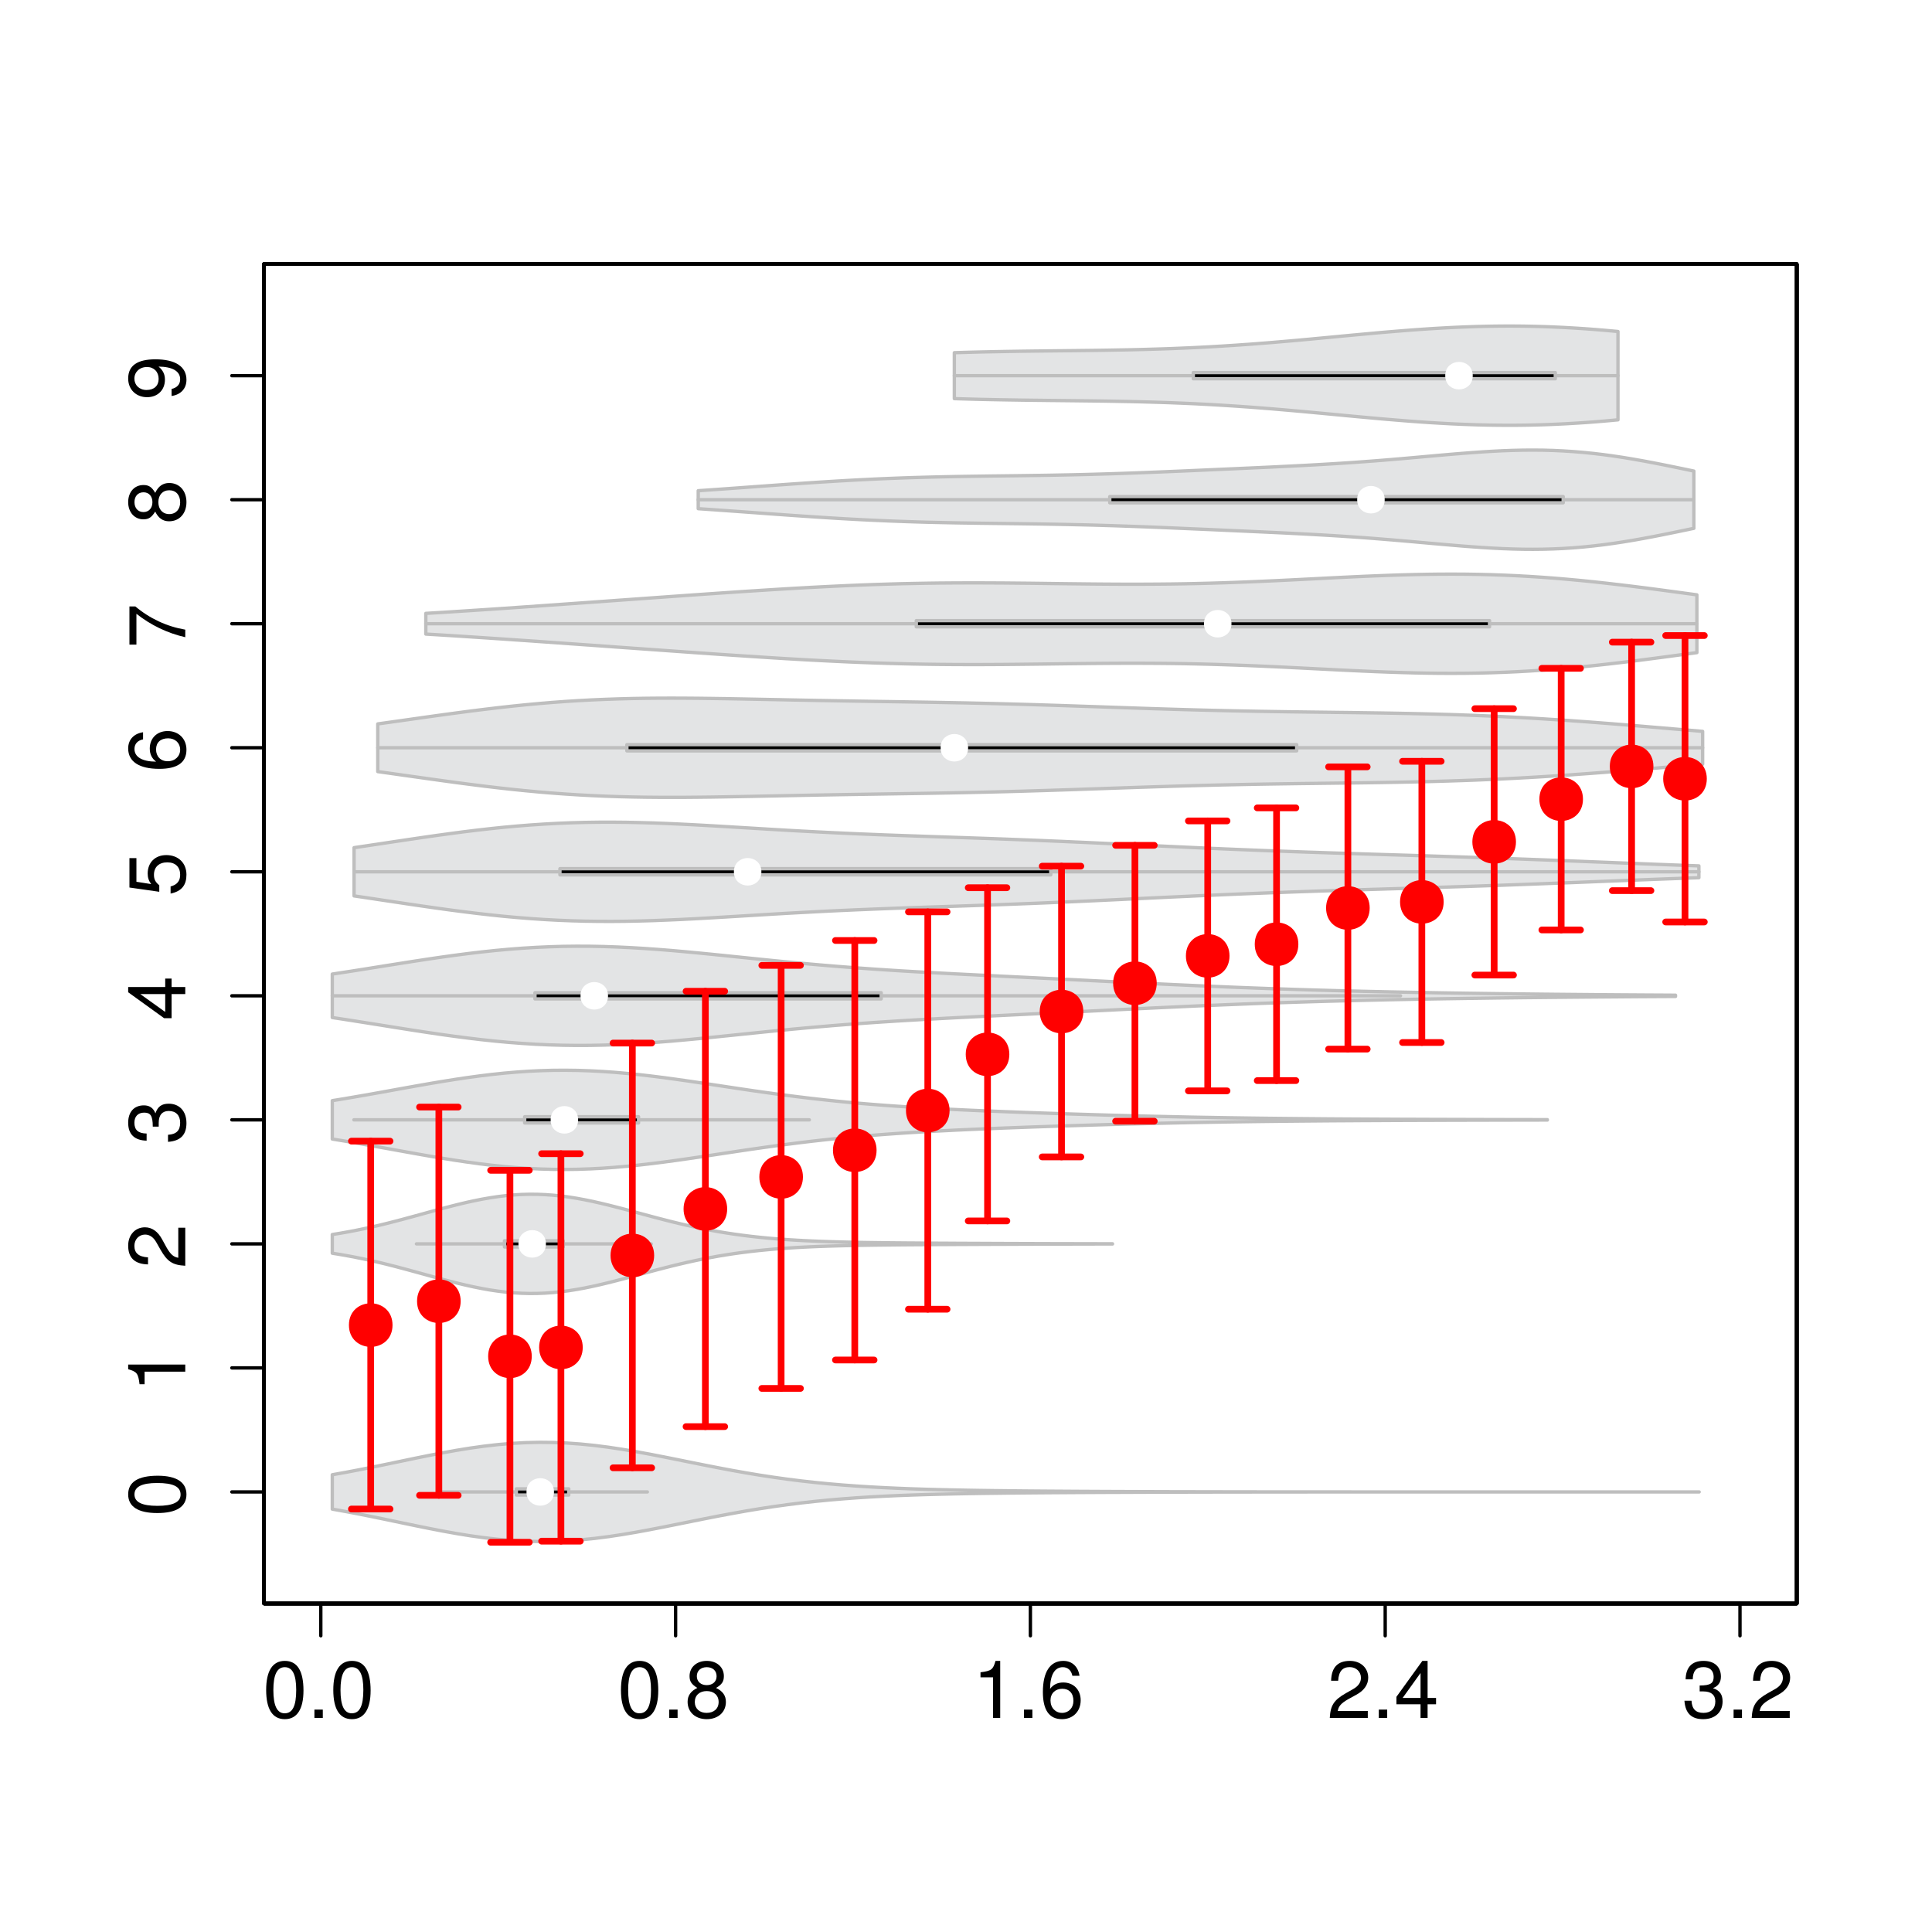 <?xml version="1.0" encoding="UTF-8"?>
<svg xmlns="http://www.w3.org/2000/svg" xmlns:xlink="http://www.w3.org/1999/xlink" width="432pt" height="432pt" viewBox="0 0 432 432" version="1.1">
<defs>
<g>
<symbol overflow="visible" id="glyph0-0">
<path style="stroke:none;" d=""/>
</symbol>
<symbol overflow="visible" id="glyph0-1">
<path style="stroke:none;" d="M 9.125 -6.141 C 9.125 -10.562 7.719 -12.766 4.953 -12.766 C 2.203 -12.766 0.781 -10.531 0.781 -6.25 C 0.781 -1.938 2.219 0.266 4.953 0.266 C 7.656 0.266 9.125 -1.938 9.125 -6.141 Z M 7.5 -6.281 C 7.5 -2.656 6.672 -1.047 4.906 -1.047 C 3.234 -1.047 2.391 -2.734 2.391 -6.234 C 2.391 -9.719 3.234 -11.359 4.953 -11.359 C 6.656 -11.359 7.5 -9.703 7.5 -6.281 Z M 7.5 -6.281 "/>
</symbol>
<symbol overflow="visible" id="glyph0-2">
<path style="stroke:none;" d="M 3.438 0 L 3.438 -1.875 L 1.562 -1.875 L 1.562 0 Z M 3.438 0 "/>
</symbol>
<symbol overflow="visible" id="glyph0-3">
<path style="stroke:none;" d="M 9.234 -3.594 C 9.234 -5.016 8.516 -6.016 7.031 -6.719 C 8.359 -7.5 8.781 -8.156 8.781 -9.359 C 8.781 -11.359 7.219 -12.766 4.953 -12.766 C 2.703 -12.766 1.109 -11.359 1.109 -9.359 C 1.109 -8.172 1.547 -7.531 2.844 -6.719 C 1.391 -6.016 0.672 -5.016 0.672 -3.625 C 0.672 -1.281 2.438 0.266 4.953 0.266 C 7.469 0.266 9.234 -1.281 9.234 -3.594 Z M 7.156 -9.328 C 7.156 -8.141 6.281 -7.344 4.953 -7.344 C 3.625 -7.344 2.734 -8.141 2.734 -9.344 C 2.734 -10.562 3.625 -11.359 4.953 -11.359 C 6.297 -11.359 7.156 -10.562 7.156 -9.328 Z M 7.609 -3.578 C 7.609 -2.062 6.531 -1.141 4.906 -1.141 C 3.359 -1.141 2.281 -2.094 2.281 -3.578 C 2.281 -5.078 3.359 -6.016 4.953 -6.016 C 6.531 -6.016 7.609 -5.078 7.609 -3.578 Z M 7.609 -3.578 "/>
</symbol>
<symbol overflow="visible" id="glyph0-4">
<path style="stroke:none;" d="M 6.25 0 L 6.25 -12.766 L 5.203 -12.766 C 4.641 -10.797 4.281 -10.531 1.844 -10.219 L 1.844 -9.094 L 4.656 -9.094 L 4.656 0 Z M 6.25 0 "/>
</symbol>
<symbol overflow="visible" id="glyph0-5">
<path style="stroke:none;" d="M 9.234 -3.953 C 9.234 -6.344 7.609 -7.938 5.328 -7.938 C 4.062 -7.938 3.078 -7.453 2.391 -6.516 C 2.406 -9.625 3.422 -11.359 5.234 -11.359 C 6.359 -11.359 7.125 -10.656 7.375 -9.438 L 8.969 -9.438 C 8.656 -11.516 7.297 -12.766 5.344 -12.766 C 2.375 -12.766 0.781 -10.266 0.781 -5.812 C 0.781 -1.844 2.141 0.266 5.062 0.266 C 7.484 0.266 9.234 -1.453 9.234 -3.953 Z M 7.609 -3.828 C 7.609 -2.234 6.531 -1.141 5.078 -1.141 C 3.594 -1.141 2.484 -2.281 2.484 -3.922 C 2.484 -5.516 3.562 -6.531 5.125 -6.531 C 6.656 -6.531 7.609 -5.547 7.609 -3.828 Z M 7.609 -3.828 "/>
</symbol>
<symbol overflow="visible" id="glyph0-6">
<path style="stroke:none;" d="M 9.203 -9.016 C 9.203 -11.172 7.531 -12.766 5.109 -12.766 C 2.5 -12.766 0.984 -11.438 0.906 -8.328 L 2.484 -8.328 C 2.609 -10.469 3.484 -11.375 5.062 -11.375 C 6.5 -11.375 7.578 -10.344 7.578 -8.984 C 7.578 -7.969 6.984 -7.109 5.844 -6.469 L 4.188 -5.531 C 1.531 -4.016 0.75 -2.812 0.609 0 L 9.109 0 L 9.109 -1.562 L 2.391 -1.562 C 2.562 -2.609 3.125 -3.281 4.703 -4.188 L 6.5 -5.172 C 8.281 -6.125 9.203 -7.453 9.203 -9.016 Z M 9.203 -9.016 "/>
</symbol>
<symbol overflow="visible" id="glyph0-7">
<path style="stroke:none;" d="M 9.359 -3.062 L 9.359 -4.484 L 7.469 -4.484 L 7.469 -12.766 L 6.297 -12.766 L 0.5 -4.734 L 0.5 -3.062 L 5.891 -3.062 L 5.891 0 L 7.469 0 L 7.469 -3.062 Z M 5.891 -4.484 L 1.891 -4.484 L 5.891 -10.062 Z M 5.891 -4.484 "/>
</symbol>
<symbol overflow="visible" id="glyph0-8">
<path style="stroke:none;" d="M 9.109 -3.703 C 9.109 -5.25 8.484 -6.156 6.953 -6.672 C 8.141 -7.141 8.734 -7.969 8.734 -9.25 C 8.734 -11.453 7.266 -12.766 4.844 -12.766 C 2.266 -12.766 0.906 -11.359 0.844 -8.641 L 2.438 -8.641 C 2.469 -10.531 3.234 -11.375 4.859 -11.375 C 6.266 -11.375 7.109 -10.547 7.109 -9.203 C 7.109 -7.828 6.516 -7.266 3.984 -7.266 L 3.984 -5.938 L 4.844 -5.938 C 6.594 -5.938 7.484 -5.109 7.484 -3.688 C 7.484 -2.094 6.5 -1.141 4.844 -1.141 C 3.109 -1.141 2.266 -2 2.156 -3.859 L 0.578 -3.859 C 0.781 -1.016 2.172 0.266 4.781 0.266 C 7.422 0.266 9.109 -1.297 9.109 -3.703 Z M 9.109 -3.703 "/>
</symbol>
<symbol overflow="visible" id="glyph1-0">
<path style="stroke:none;" d=""/>
</symbol>
<symbol overflow="visible" id="glyph1-1">
<path style="stroke:none;" d="M -6.141 -9.125 C -10.562 -9.125 -12.766 -7.719 -12.766 -4.953 C -12.766 -2.203 -10.531 -0.781 -6.25 -0.781 C -1.938 -0.781 0.266 -2.219 0.266 -4.953 C 0.266 -7.656 -1.938 -9.125 -6.141 -9.125 Z M -6.281 -7.5 C -2.656 -7.5 -1.047 -6.672 -1.047 -4.906 C -1.047 -3.234 -2.734 -2.391 -6.234 -2.391 C -9.719 -2.391 -11.359 -3.234 -11.359 -4.953 C -11.359 -6.656 -9.703 -7.5 -6.281 -7.5 Z M -6.281 -7.5 "/>
</symbol>
<symbol overflow="visible" id="glyph1-2">
<path style="stroke:none;" d="M 0 -6.25 L -12.766 -6.25 L -12.766 -5.203 C -10.797 -4.641 -10.531 -4.281 -10.219 -1.844 L -9.094 -1.844 L -9.094 -4.656 L 0 -4.656 Z M 0 -6.25 "/>
</symbol>
<symbol overflow="visible" id="glyph1-3">
<path style="stroke:none;" d="M -9.016 -9.203 C -11.172 -9.203 -12.766 -7.531 -12.766 -5.109 C -12.766 -2.5 -11.438 -0.984 -8.328 -0.906 L -8.328 -2.484 C -10.469 -2.609 -11.375 -3.484 -11.375 -5.062 C -11.375 -6.5 -10.344 -7.578 -8.984 -7.578 C -7.969 -7.578 -7.109 -6.984 -6.469 -5.844 L -5.531 -4.188 C -4.016 -1.531 -2.812 -0.75 0 -0.609 L 0 -9.109 L -1.562 -9.109 L -1.562 -2.391 C -2.609 -2.562 -3.281 -3.125 -4.188 -4.703 L -5.172 -6.5 C -6.125 -8.281 -7.453 -9.203 -9.016 -9.203 Z M -9.016 -9.203 "/>
</symbol>
<symbol overflow="visible" id="glyph1-4">
<path style="stroke:none;" d="M -3.703 -9.109 C -5.25 -9.109 -6.156 -8.484 -6.672 -6.953 C -7.141 -8.141 -7.969 -8.734 -9.25 -8.734 C -11.453 -8.734 -12.766 -7.266 -12.766 -4.844 C -12.766 -2.266 -11.359 -0.906 -8.641 -0.844 L -8.641 -2.438 C -10.531 -2.469 -11.375 -3.234 -11.375 -4.859 C -11.375 -6.266 -10.547 -7.109 -9.203 -7.109 C -7.828 -7.109 -7.266 -6.516 -7.266 -3.984 L -5.938 -3.984 L -5.938 -4.844 C -5.938 -6.594 -5.109 -7.484 -3.688 -7.484 C -2.094 -7.484 -1.141 -6.5 -1.141 -4.844 C -1.141 -3.109 -2 -2.266 -3.859 -2.156 L -3.859 -0.578 C -1.016 -0.781 0.266 -2.172 0.266 -4.781 C 0.266 -7.422 -1.297 -9.109 -3.703 -9.109 Z M -3.703 -9.109 "/>
</symbol>
<symbol overflow="visible" id="glyph1-5">
<path style="stroke:none;" d="M -3.062 -9.359 L -4.484 -9.359 L -4.484 -7.469 L -12.766 -7.469 L -12.766 -6.297 L -4.734 -0.5 L -3.062 -0.5 L -3.062 -5.891 L 0 -5.891 L 0 -7.469 L -3.062 -7.469 Z M -4.484 -5.891 L -4.484 -1.891 L -10.062 -5.891 Z M -4.484 -5.891 "/>
</symbol>
<symbol overflow="visible" id="glyph1-6">
<path style="stroke:none;" d="M -4.234 -9.234 C -6.75 -9.234 -8.406 -7.562 -8.406 -5.109 C -8.406 -4.219 -8.172 -3.484 -7.625 -2.75 L -10.922 -3.266 L -10.922 -8.562 L -12.484 -8.562 L -12.484 -1.984 L -5.812 -1.031 L -5.812 -2.484 C -6.703 -3.219 -7 -3.828 -7 -4.828 C -7 -6.531 -5.906 -7.609 -4.016 -7.609 C -2.172 -7.609 -1.141 -6.547 -1.141 -4.828 C -1.141 -3.438 -1.844 -2.594 -3.281 -2.219 L -3.281 -0.625 C -0.734 -1.156 0.266 -2.594 0.266 -4.859 C 0.266 -7.438 -1.531 -9.234 -4.234 -9.234 Z M -4.234 -9.234 "/>
</symbol>
<symbol overflow="visible" id="glyph1-7">
<path style="stroke:none;" d="M -3.953 -9.234 C -6.344 -9.234 -7.938 -7.609 -7.938 -5.328 C -7.938 -4.062 -7.453 -3.078 -6.516 -2.391 C -9.625 -2.406 -11.359 -3.422 -11.359 -5.234 C -11.359 -6.359 -10.656 -7.125 -9.438 -7.375 L -9.438 -8.969 C -11.516 -8.656 -12.766 -7.297 -12.766 -5.344 C -12.766 -2.375 -10.266 -0.781 -5.812 -0.781 C -1.844 -0.781 0.266 -2.141 0.266 -5.062 C 0.266 -7.484 -1.453 -9.234 -3.953 -9.234 Z M -3.828 -7.609 C -2.234 -7.609 -1.141 -6.531 -1.141 -5.078 C -1.141 -3.594 -2.281 -2.484 -3.922 -2.484 C -5.516 -2.484 -6.531 -3.562 -6.531 -5.125 C -6.531 -6.656 -5.547 -7.609 -3.828 -7.609 Z M -3.828 -7.609 "/>
</symbol>
<symbol overflow="visible" id="glyph1-8">
<path style="stroke:none;" d="M -11.156 -9.359 L -12.484 -9.359 L -12.484 -0.828 L -10.922 -0.828 L -10.922 -7.719 C -7.719 -5.188 -4 -3.391 0 -2.484 L 0 -4.172 C -4.125 -4.875 -7.969 -6.672 -11.156 -9.359 Z M -11.156 -9.359 "/>
</symbol>
<symbol overflow="visible" id="glyph1-9">
<path style="stroke:none;" d="M -3.594 -9.234 C -5.016 -9.234 -6.016 -8.516 -6.719 -7.031 C -7.5 -8.359 -8.156 -8.781 -9.359 -8.781 C -11.359 -8.781 -12.766 -7.219 -12.766 -4.953 C -12.766 -2.703 -11.359 -1.109 -9.359 -1.109 C -8.172 -1.109 -7.531 -1.547 -6.719 -2.844 C -6.016 -1.391 -5.016 -0.672 -3.625 -0.672 C -1.281 -0.672 0.266 -2.438 0.266 -4.953 C 0.266 -7.469 -1.281 -9.234 -3.594 -9.234 Z M -9.328 -7.156 C -8.141 -7.156 -7.344 -6.281 -7.344 -4.953 C -7.344 -3.625 -8.141 -2.734 -9.344 -2.734 C -10.562 -2.734 -11.359 -3.625 -11.359 -4.953 C -11.359 -6.297 -10.562 -7.156 -9.328 -7.156 Z M -3.578 -7.609 C -2.062 -7.609 -1.141 -6.531 -1.141 -4.906 C -1.141 -3.359 -2.094 -2.281 -3.578 -2.281 C -5.078 -2.281 -6.016 -3.359 -6.016 -4.953 C -6.016 -6.531 -5.078 -7.609 -3.578 -7.609 Z M -3.578 -7.609 "/>
</symbol>
<symbol overflow="visible" id="glyph1-10">
<path style="stroke:none;" d="M -6.672 -9.156 C -10.672 -9.156 -12.766 -7.781 -12.766 -4.859 C -12.766 -2.438 -11.031 -0.688 -8.531 -0.688 C -6.156 -0.688 -4.547 -2.297 -4.547 -4.609 C -4.547 -5.812 -4.984 -6.703 -5.969 -7.531 C -2.859 -7.5 -1.141 -6.5 -1.141 -4.688 C -1.141 -3.562 -1.844 -2.797 -3.062 -2.531 L -3.062 -0.953 C -0.969 -1.266 0.266 -2.625 0.266 -4.578 C 0.266 -7.562 -2.266 -9.156 -6.672 -9.156 Z M -8.562 -7.438 C -7 -7.438 -5.953 -6.344 -5.953 -4.781 C -5.953 -3.266 -6.953 -2.297 -8.656 -2.297 C -10.281 -2.297 -11.375 -3.391 -11.375 -4.844 C -11.375 -6.312 -10.219 -7.438 -8.562 -7.438 Z M -8.562 -7.438 "/>
</symbol>
</g>
</defs>
<g id="surface219">
<rect x="0" y="0" width="432" height="432" style="fill:rgb(100%,100%,100%);fill-opacity:1;stroke:none;"/>
<path style="fill:none;stroke-width:0.75;stroke-linecap:round;stroke-linejoin:round;stroke:rgb(0%,0%,0%);stroke-opacity:1;stroke-miterlimit:10;" d="M 71.734 358.559 L 389.066 358.559 "/>
<path style="fill:none;stroke-width:0.75;stroke-linecap:round;stroke-linejoin:round;stroke:rgb(0%,0%,0%);stroke-opacity:1;stroke-miterlimit:10;" d="M 71.734 358.559 L 71.734 365.762 "/>
<path style="fill:none;stroke-width:0.75;stroke-linecap:round;stroke-linejoin:round;stroke:rgb(0%,0%,0%);stroke-opacity:1;stroke-miterlimit:10;" d="M 151.066 358.559 L 151.066 365.762 "/>
<path style="fill:none;stroke-width:0.75;stroke-linecap:round;stroke-linejoin:round;stroke:rgb(0%,0%,0%);stroke-opacity:1;stroke-miterlimit:10;" d="M 230.398 358.559 L 230.398 365.762 "/>
<path style="fill:none;stroke-width:0.75;stroke-linecap:round;stroke-linejoin:round;stroke:rgb(0%,0%,0%);stroke-opacity:1;stroke-miterlimit:10;" d="M 309.734 358.559 L 309.734 365.762 "/>
<path style="fill:none;stroke-width:0.75;stroke-linecap:round;stroke-linejoin:round;stroke:rgb(0%,0%,0%);stroke-opacity:1;stroke-miterlimit:10;" d="M 389.066 358.559 L 389.066 365.762 "/>
<g style="fill:rgb(0%,0%,0%);fill-opacity:1;">
  <use xlink:href="#glyph0-1" x="58.734" y="384.145"/>
  <use xlink:href="#glyph0-2" x="68.742" y="384.145"/>
  <use xlink:href="#glyph0-1" x="73.746" y="384.145"/>
</g>
<g style="fill:rgb(0%,0%,0%);fill-opacity:1;">
  <use xlink:href="#glyph0-1" x="138.066" y="384.145"/>
  <use xlink:href="#glyph0-2" x="148.074" y="384.145"/>
  <use xlink:href="#glyph0-3" x="153.078" y="384.145"/>
</g>
<g style="fill:rgb(0%,0%,0%);fill-opacity:1;">
  <use xlink:href="#glyph0-4" x="217.398" y="384.145"/>
  <use xlink:href="#glyph0-2" x="227.406" y="384.145"/>
  <use xlink:href="#glyph0-5" x="232.41" y="384.145"/>
</g>
<g style="fill:rgb(0%,0%,0%);fill-opacity:1;">
  <use xlink:href="#glyph0-6" x="296.734" y="384.145"/>
  <use xlink:href="#glyph0-2" x="306.742" y="384.145"/>
  <use xlink:href="#glyph0-7" x="311.746" y="384.145"/>
</g>
<g style="fill:rgb(0%,0%,0%);fill-opacity:1;">
  <use xlink:href="#glyph0-8" x="376.066" y="384.145"/>
  <use xlink:href="#glyph0-2" x="386.074" y="384.145"/>
  <use xlink:href="#glyph0-6" x="391.078" y="384.145"/>
</g>
<path style="fill:none;stroke-width:0.75;stroke-linecap:round;stroke-linejoin:round;stroke:rgb(0%,0%,0%);stroke-opacity:1;stroke-miterlimit:10;" d="M 59.039 333.602 L 59.039 84 "/>
<path style="fill:none;stroke-width:0.75;stroke-linecap:round;stroke-linejoin:round;stroke:rgb(0%,0%,0%);stroke-opacity:1;stroke-miterlimit:10;" d="M 59.039 333.602 L 51.84 333.602 "/>
<path style="fill:none;stroke-width:0.75;stroke-linecap:round;stroke-linejoin:round;stroke:rgb(0%,0%,0%);stroke-opacity:1;stroke-miterlimit:10;" d="M 59.039 305.867 L 51.84 305.867 "/>
<path style="fill:none;stroke-width:0.75;stroke-linecap:round;stroke-linejoin:round;stroke:rgb(0%,0%,0%);stroke-opacity:1;stroke-miterlimit:10;" d="M 59.039 278.133 L 51.84 278.133 "/>
<path style="fill:none;stroke-width:0.75;stroke-linecap:round;stroke-linejoin:round;stroke:rgb(0%,0%,0%);stroke-opacity:1;stroke-miterlimit:10;" d="M 59.039 250.398 L 51.84 250.398 "/>
<path style="fill:none;stroke-width:0.75;stroke-linecap:round;stroke-linejoin:round;stroke:rgb(0%,0%,0%);stroke-opacity:1;stroke-miterlimit:10;" d="M 59.039 222.668 L 51.84 222.668 "/>
<path style="fill:none;stroke-width:0.75;stroke-linecap:round;stroke-linejoin:round;stroke:rgb(0%,0%,0%);stroke-opacity:1;stroke-miterlimit:10;" d="M 59.039 194.934 L 51.84 194.934 "/>
<path style="fill:none;stroke-width:0.75;stroke-linecap:round;stroke-linejoin:round;stroke:rgb(0%,0%,0%);stroke-opacity:1;stroke-miterlimit:10;" d="M 59.039 167.199 L 51.84 167.199 "/>
<path style="fill:none;stroke-width:0.75;stroke-linecap:round;stroke-linejoin:round;stroke:rgb(0%,0%,0%);stroke-opacity:1;stroke-miterlimit:10;" d="M 59.039 139.465 L 51.84 139.465 "/>
<path style="fill:none;stroke-width:0.75;stroke-linecap:round;stroke-linejoin:round;stroke:rgb(0%,0%,0%);stroke-opacity:1;stroke-miterlimit:10;" d="M 59.039 111.734 L 51.84 111.734 "/>
<path style="fill:none;stroke-width:0.75;stroke-linecap:round;stroke-linejoin:round;stroke:rgb(0%,0%,0%);stroke-opacity:1;stroke-miterlimit:10;" d="M 59.039 84 L 51.84 84 "/>
<g style="fill:rgb(0%,0%,0%);fill-opacity:1;">
  <use xlink:href="#glyph1-1" x="41.426" y="339.102"/>
</g>
<g style="fill:rgb(0%,0%,0%);fill-opacity:1;">
  <use xlink:href="#glyph1-2" x="41.426" y="311.367"/>
</g>
<g style="fill:rgb(0%,0%,0%);fill-opacity:1;">
  <use xlink:href="#glyph1-3" x="41.426" y="283.633"/>
</g>
<g style="fill:rgb(0%,0%,0%);fill-opacity:1;">
  <use xlink:href="#glyph1-4" x="41.426" y="255.898"/>
</g>
<g style="fill:rgb(0%,0%,0%);fill-opacity:1;">
  <use xlink:href="#glyph1-5" x="41.426" y="228.168"/>
</g>
<g style="fill:rgb(0%,0%,0%);fill-opacity:1;">
  <use xlink:href="#glyph1-6" x="41.426" y="200.434"/>
</g>
<g style="fill:rgb(0%,0%,0%);fill-opacity:1;">
  <use xlink:href="#glyph1-7" x="41.426" y="172.699"/>
</g>
<g style="fill:rgb(0%,0%,0%);fill-opacity:1;">
  <use xlink:href="#glyph1-8" x="41.426" y="144.965"/>
</g>
<g style="fill:rgb(0%,0%,0%);fill-opacity:1;">
  <use xlink:href="#glyph1-9" x="41.426" y="117.234"/>
</g>
<g style="fill:rgb(0%,0%,0%);fill-opacity:1;">
  <use xlink:href="#glyph1-10" x="41.426" y="89.5"/>
</g>
<path style="fill:none;stroke-width:0.75;stroke-linecap:round;stroke-linejoin:round;stroke:rgb(0%,0%,0%);stroke-opacity:1;stroke-miterlimit:10;" d="M 59.039 358.559 L 401.762 358.559 L 401.762 59.039 L 59.039 59.039 L 59.039 358.559 "/>
<path style="fill:none;stroke-width:0.75;stroke-linecap:round;stroke-linejoin:round;stroke:rgb(0%,0%,0%);stroke-opacity:1;stroke-miterlimit:10;" d="M 59.039 358.559 L 401.762 358.559 L 401.762 59.039 L 59.039 59.039 L 59.039 358.559 "/>
<path style="fill-rule:nonzero;fill:rgb(89.02%,89.412%,89.804%);fill-opacity:1;stroke-width:0.75;stroke-linecap:round;stroke-linejoin:round;stroke:rgb(74.51%,74.51%,74.51%);stroke-opacity:1;stroke-miterlimit:10;" d="M 74.301 337.441 L 77.391 337.996 L 80.477 338.586 L 83.562 339.203 L 86.652 339.84 L 89.738 340.488 L 92.824 341.129 L 95.914 341.754 L 99 342.352 L 102.086 342.906 L 105.176 343.406 L 108.262 343.836 L 111.348 344.188 L 114.438 344.453 L 117.523 344.621 L 120.609 344.691 L 123.699 344.664 L 126.785 344.531 L 129.871 344.309 L 132.961 343.992 L 136.047 343.598 L 139.133 343.133 L 142.223 342.609 L 145.309 342.039 L 148.395 341.441 L 151.484 340.82 L 154.57 340.195 L 157.656 339.578 L 160.746 338.973 L 163.832 338.395 L 166.918 337.844 L 170.008 337.332 L 173.094 336.863 L 176.18 336.434 L 179.27 336.047 L 182.355 335.703 L 185.441 335.402 L 188.531 335.141 L 191.617 334.91 L 194.703 334.715 L 197.793 334.551 L 200.879 334.41 L 203.965 334.293 L 207.055 334.191 L 210.141 334.109 L 213.227 334.039 L 216.316 333.98 L 219.402 333.93 L 222.492 333.891 L 225.578 333.852 L 228.664 333.82 L 231.754 333.793 L 234.84 333.77 L 237.926 333.75 L 241.016 333.73 L 247.188 333.699 L 250.277 333.688 L 256.449 333.664 L 259.539 333.656 L 265.711 333.641 L 268.801 333.633 L 274.973 333.625 L 278.062 333.621 L 284.234 333.613 L 287.324 333.609 L 290.41 333.609 L 293.496 333.605 L 302.758 333.605 L 305.848 333.602 L 379.941 333.602 L 333.633 333.602 L 330.543 333.598 L 302.758 333.598 L 299.672 333.594 L 293.496 333.594 L 290.41 333.59 L 287.324 333.59 L 284.234 333.586 L 281.148 333.586 L 278.062 333.582 L 274.973 333.578 L 271.887 333.57 L 268.801 333.566 L 265.711 333.559 L 262.625 333.555 L 259.539 333.543 L 256.449 333.535 L 250.277 333.512 L 247.188 333.5 L 241.016 333.469 L 237.926 333.449 L 234.84 333.43 L 231.754 333.406 L 228.664 333.379 L 225.578 333.348 L 222.492 333.312 L 219.402 333.27 L 216.316 333.219 L 213.227 333.16 L 210.141 333.09 L 207.055 333.008 L 203.965 332.91 L 200.879 332.789 L 197.793 332.648 L 194.703 332.484 L 191.617 332.289 L 188.531 332.062 L 185.441 331.797 L 182.355 331.496 L 179.27 331.152 L 176.18 330.766 L 173.094 330.336 L 170.008 329.867 L 166.918 329.355 L 163.832 328.805 L 160.746 328.227 L 157.656 327.621 L 154.57 327.004 L 151.484 326.379 L 148.395 325.762 L 145.309 325.16 L 142.223 324.594 L 139.133 324.07 L 136.047 323.602 L 132.961 323.207 L 129.871 322.895 L 126.785 322.668 L 123.699 322.539 L 120.609 322.508 L 117.523 322.578 L 114.438 322.746 L 111.348 323.012 L 108.262 323.363 L 105.176 323.793 L 102.086 324.293 L 99 324.848 L 95.914 325.445 L 92.824 326.07 L 86.652 327.359 L 83.562 327.996 L 80.477 328.613 L 77.391 329.203 L 74.301 329.758 Z M 74.301 337.441 "/>
<path style="fill:none;stroke-width:0.75;stroke-linecap:round;stroke-linejoin:round;stroke:rgb(74.51%,74.51%,74.51%);stroke-opacity:1;stroke-miterlimit:10;" d="M 97.875 333.602 L 144.754 333.602 "/>
<path style="fill-rule:nonzero;fill:rgb(0%,0%,0%);fill-opacity:1;stroke-width:0.75;stroke-linecap:round;stroke-linejoin:round;stroke:rgb(74.51%,74.51%,74.51%);stroke-opacity:1;stroke-miterlimit:10;" d="M 115.457 334.293 L 127.176 334.293 L 127.176 332.906 L 115.457 332.906 Z M 115.457 334.293 "/>
<path style="fill-rule:nonzero;fill:rgb(100%,100%,100%);fill-opacity:1;stroke-width:0.75;stroke-linecap:round;stroke-linejoin:round;stroke:rgb(100%,100%,100%);stroke-opacity:1;stroke-miterlimit:10;" d="M 123.5 333.602 C 123.5 337.199 118.098 337.199 118.098 333.602 C 118.098 330 123.5 330 123.5 333.602 "/>
<path style="fill:none;stroke-width:0.75;stroke-linecap:round;stroke-linejoin:round;stroke:rgb(0%,0%,0%);stroke-opacity:1;stroke-miterlimit:10;" d="M 59.039 358.559 L 401.762 358.559 L 401.762 59.039 L 59.039 59.039 L 59.039 358.559 "/>
<path style="fill-rule:nonzero;fill:rgb(89.02%,89.412%,89.804%);fill-opacity:1;stroke-width:0.75;stroke-linecap:round;stroke-linejoin:round;stroke:rgb(74.51%,74.51%,74.51%);stroke-opacity:1;stroke-miterlimit:10;" d="M 74.301 280.223 L 76.062 280.508 L 77.824 280.82 L 79.59 281.156 L 81.352 281.52 L 83.113 281.906 L 84.875 282.312 L 86.637 282.742 L 88.398 283.191 L 90.16 283.656 L 91.922 284.133 L 93.688 284.617 L 97.211 285.586 L 98.973 286.062 L 100.734 286.523 L 102.496 286.969 L 104.258 287.387 L 106.02 287.773 L 107.781 288.125 L 109.547 288.438 L 111.309 288.699 L 113.07 288.914 L 114.832 289.074 L 116.594 289.18 L 118.355 289.227 L 120.117 289.215 L 121.879 289.148 L 123.641 289.02 L 125.406 288.84 L 127.168 288.609 L 128.93 288.328 L 130.691 288.008 L 132.453 287.645 L 134.215 287.25 L 135.977 286.828 L 137.738 286.383 L 139.5 285.922 L 141.266 285.449 L 143.027 284.977 L 144.789 284.5 L 146.551 284.031 L 148.312 283.57 L 150.074 283.121 L 151.836 282.691 L 153.598 282.281 L 155.359 281.895 L 157.125 281.527 L 158.887 281.188 L 160.648 280.867 L 162.41 280.578 L 164.172 280.309 L 165.934 280.066 L 167.695 279.848 L 169.457 279.648 L 171.223 279.473 L 172.984 279.312 L 174.746 279.176 L 176.508 279.051 L 178.27 278.941 L 180.031 278.848 L 181.793 278.766 L 183.555 278.695 L 185.316 278.633 L 187.082 278.582 L 188.844 278.535 L 190.605 278.496 L 192.367 278.461 L 195.891 278.406 L 201.176 278.348 L 202.941 278.332 L 209.988 278.285 L 211.75 278.277 L 213.512 278.266 L 217.035 278.25 L 218.801 278.242 L 222.324 278.227 L 224.086 278.223 L 227.609 278.207 L 229.371 278.203 L 231.133 278.195 L 232.898 278.191 L 234.66 278.188 L 236.422 278.18 L 245.23 278.16 L 246.992 278.16 L 248.758 278.156 L 248.758 278.109 L 246.992 278.109 L 234.66 278.082 L 232.898 278.074 L 231.133 278.07 L 229.371 278.062 L 227.609 278.059 L 225.848 278.051 L 224.086 278.047 L 218.801 278.023 L 217.035 278.016 L 213.512 278 L 211.75 277.988 L 209.988 277.98 L 208.227 277.969 L 206.465 277.961 L 204.703 277.945 L 202.941 277.934 L 201.176 277.918 L 199.414 277.902 L 197.652 277.883 L 194.129 277.836 L 192.367 277.805 L 190.605 277.77 L 188.844 277.73 L 187.082 277.684 L 185.316 277.633 L 183.555 277.57 L 181.793 277.5 L 180.031 277.418 L 178.27 277.324 L 176.508 277.215 L 174.746 277.094 L 172.984 276.953 L 171.223 276.797 L 169.457 276.617 L 167.695 276.422 L 165.934 276.199 L 164.172 275.957 L 162.41 275.691 L 160.648 275.398 L 158.887 275.082 L 157.125 274.738 L 155.359 274.375 L 153.598 273.984 L 151.836 273.574 L 150.074 273.145 L 148.312 272.695 L 146.551 272.238 L 143.027 271.293 L 141.266 270.816 L 139.5 270.344 L 137.738 269.887 L 135.977 269.441 L 134.215 269.02 L 132.453 268.621 L 130.691 268.262 L 128.93 267.938 L 127.168 267.656 L 125.406 267.426 L 123.641 267.246 L 121.879 267.121 L 120.117 267.051 L 118.355 267.039 L 116.594 267.086 L 114.832 267.191 L 113.07 267.352 L 111.309 267.566 L 109.547 267.832 L 107.781 268.141 L 106.02 268.492 L 104.258 268.879 L 102.496 269.297 L 100.734 269.742 L 98.973 270.203 L 97.211 270.68 L 95.449 271.164 L 93.688 271.652 L 91.922 272.133 L 90.16 272.609 L 88.398 273.074 L 86.637 273.523 L 84.875 273.953 L 83.113 274.363 L 81.352 274.746 L 79.59 275.109 L 77.824 275.445 L 76.062 275.758 L 74.301 276.043 Z M 74.301 280.223 "/>
<path style="fill:none;stroke-width:0.75;stroke-linecap:round;stroke-linejoin:round;stroke:rgb(74.51%,74.51%,74.51%);stroke-opacity:1;stroke-miterlimit:10;" d="M 93.117 278.133 L 145.617 278.133 "/>
<path style="fill-rule:nonzero;fill:rgb(0%,0%,0%);fill-opacity:1;stroke-width:0.75;stroke-linecap:round;stroke-linejoin:round;stroke:rgb(74.51%,74.51%,74.51%);stroke-opacity:1;stroke-miterlimit:10;" d="M 112.805 278.828 L 125.93 278.828 L 125.93 277.441 L 112.805 277.441 Z M 112.805 278.828 "/>
<path style="fill-rule:nonzero;fill:rgb(100%,100%,100%);fill-opacity:1;stroke-width:0.75;stroke-linecap:round;stroke-linejoin:round;stroke:rgb(100%,100%,100%);stroke-opacity:1;stroke-miterlimit:10;" d="M 121.699 278.133 C 121.699 281.734 116.297 281.734 116.297 278.133 C 116.297 274.535 121.699 274.535 121.699 278.133 "/>
<path style="fill:none;stroke-width:0.75;stroke-linecap:round;stroke-linejoin:round;stroke:rgb(0%,0%,0%);stroke-opacity:1;stroke-miterlimit:10;" d="M 59.039 358.559 L 401.762 358.559 L 401.762 59.039 L 59.039 59.039 L 59.039 358.559 "/>
<path style="fill-rule:nonzero;fill:rgb(89.02%,89.412%,89.804%);fill-opacity:1;stroke-width:0.75;stroke-linecap:round;stroke-linejoin:round;stroke:rgb(74.51%,74.51%,74.51%);stroke-opacity:1;stroke-miterlimit:10;" d="M 74.301 254.691 L 77.047 255.141 L 79.789 255.605 L 82.535 256.09 L 85.277 256.578 L 90.77 257.57 L 93.512 258.062 L 96.258 258.543 L 99 259.004 L 101.746 259.441 L 104.488 259.848 L 107.234 260.223 L 109.977 260.555 L 112.723 260.844 L 115.469 261.082 L 118.211 261.266 L 120.957 261.398 L 123.699 261.473 L 126.445 261.492 L 129.188 261.457 L 131.934 261.363 L 134.676 261.219 L 137.422 261.023 L 140.168 260.785 L 142.91 260.504 L 145.656 260.191 L 148.398 259.844 L 151.145 259.473 L 153.887 259.082 L 156.633 258.676 L 159.375 258.266 L 162.121 257.852 L 164.863 257.438 L 167.609 257.031 L 170.355 256.637 L 173.098 256.254 L 175.844 255.887 L 178.586 255.539 L 181.332 255.207 L 184.074 254.898 L 186.82 254.609 L 189.562 254.34 L 192.309 254.09 L 195.055 253.859 L 197.797 253.648 L 200.543 253.453 L 203.285 253.273 L 206.031 253.105 L 208.773 252.949 L 211.52 252.809 L 214.262 252.672 L 217.008 252.547 L 219.754 252.43 L 222.496 252.316 L 225.242 252.207 L 227.984 252.105 L 230.73 252.004 L 233.473 251.91 L 236.219 251.816 L 238.961 251.727 L 241.707 251.641 L 244.453 251.559 L 247.195 251.477 L 249.941 251.398 L 252.684 251.328 L 255.43 251.258 L 258.172 251.191 L 260.918 251.129 L 263.66 251.066 L 266.406 251.012 L 269.148 250.961 L 274.641 250.867 L 277.383 250.828 L 280.129 250.789 L 282.871 250.754 L 285.617 250.723 L 288.359 250.695 L 291.105 250.668 L 293.848 250.645 L 296.594 250.621 L 299.34 250.602 L 302.082 250.586 L 304.828 250.566 L 307.57 250.555 L 310.316 250.539 L 313.059 250.527 L 315.805 250.516 L 318.547 250.508 L 321.293 250.5 L 324.039 250.488 L 326.781 250.48 L 329.527 250.477 L 332.27 250.469 L 335.016 250.461 L 337.758 250.457 L 340.504 250.449 L 343.246 250.445 L 345.992 250.441 L 345.992 250.359 L 343.246 250.355 L 340.504 250.348 L 337.758 250.344 L 335.016 250.34 L 332.27 250.332 L 329.527 250.324 L 326.781 250.316 L 324.039 250.309 L 318.547 250.293 L 315.805 250.281 L 313.059 250.273 L 310.316 250.258 L 307.57 250.246 L 304.828 250.23 L 302.082 250.215 L 299.34 250.199 L 296.594 250.18 L 293.848 250.156 L 291.105 250.133 L 288.359 250.105 L 285.617 250.078 L 282.871 250.047 L 280.129 250.012 L 277.383 249.973 L 274.641 249.934 L 269.148 249.84 L 266.406 249.789 L 263.66 249.73 L 260.918 249.672 L 258.172 249.609 L 255.43 249.543 L 252.684 249.473 L 249.941 249.398 L 247.195 249.324 L 244.453 249.242 L 241.707 249.16 L 238.961 249.074 L 236.219 248.984 L 233.473 248.891 L 230.73 248.797 L 227.984 248.695 L 225.242 248.594 L 222.496 248.484 L 219.754 248.371 L 217.008 248.254 L 214.262 248.125 L 211.52 247.992 L 208.773 247.848 L 206.031 247.695 L 203.285 247.527 L 200.543 247.348 L 197.797 247.152 L 195.055 246.941 L 192.309 246.711 L 189.562 246.461 L 186.82 246.191 L 184.074 245.902 L 181.332 245.594 L 178.586 245.262 L 175.844 244.914 L 173.098 244.547 L 170.355 244.164 L 167.609 243.77 L 164.863 243.363 L 162.121 242.949 L 159.375 242.535 L 156.633 242.121 L 153.887 241.719 L 151.145 241.328 L 148.398 240.957 L 145.656 240.609 L 142.91 240.293 L 140.168 240.016 L 137.422 239.773 L 134.676 239.582 L 131.934 239.438 L 129.188 239.344 L 126.445 239.309 L 123.699 239.324 L 120.957 239.402 L 118.211 239.531 L 115.469 239.719 L 112.723 239.957 L 109.977 240.246 L 107.234 240.578 L 104.488 240.953 L 101.746 241.359 L 99 241.797 L 96.258 242.258 L 93.512 242.738 L 90.77 243.227 L 88.023 243.723 L 85.277 244.223 L 82.535 244.711 L 79.789 245.191 L 77.047 245.66 L 74.301 246.109 Z M 74.301 254.691 "/>
<path style="fill:none;stroke-width:0.75;stroke-linecap:round;stroke-linejoin:round;stroke:rgb(74.51%,74.51%,74.51%);stroke-opacity:1;stroke-miterlimit:10;" d="M 79.133 250.398 L 180.969 250.398 "/>
<path style="fill-rule:nonzero;fill:rgb(0%,0%,0%);fill-opacity:1;stroke-width:0.75;stroke-linecap:round;stroke-linejoin:round;stroke:rgb(74.51%,74.51%,74.51%);stroke-opacity:1;stroke-miterlimit:10;" d="M 117.32 251.094 L 142.781 251.094 L 142.781 249.707 L 117.32 249.707 Z M 117.32 251.094 "/>
<path style="fill-rule:nonzero;fill:rgb(100%,100%,100%);fill-opacity:1;stroke-width:0.75;stroke-linecap:round;stroke-linejoin:round;stroke:rgb(100%,100%,100%);stroke-opacity:1;stroke-miterlimit:10;" d="M 128.895 250.398 C 128.895 254 123.496 254 123.496 250.398 C 123.496 246.801 128.895 246.801 128.895 250.398 "/>
<path style="fill:none;stroke-width:0.75;stroke-linecap:round;stroke-linejoin:round;stroke:rgb(0%,0%,0%);stroke-opacity:1;stroke-miterlimit:10;" d="M 59.039 358.559 L 401.762 358.559 L 401.762 59.039 L 59.039 59.039 L 59.039 358.559 "/>
<path style="fill-rule:nonzero;fill:rgb(89.02%,89.412%,89.804%);fill-opacity:1;stroke-width:0.75;stroke-linecap:round;stroke-linejoin:round;stroke:rgb(74.51%,74.51%,74.51%);stroke-opacity:1;stroke-miterlimit:10;" d="M 74.301 227.527 L 77.336 227.988 L 80.371 228.465 L 83.402 228.945 L 89.473 229.914 L 92.504 230.391 L 95.539 230.852 L 98.57 231.301 L 101.605 231.723 L 104.641 232.113 L 107.672 232.477 L 110.707 232.797 L 113.742 233.078 L 116.773 233.312 L 119.809 233.5 L 122.844 233.637 L 125.875 233.723 L 128.91 233.762 L 131.945 233.75 L 134.977 233.688 L 138.012 233.586 L 141.047 233.441 L 144.078 233.258 L 147.113 233.039 L 150.148 232.797 L 153.18 232.527 L 156.215 232.242 L 159.25 231.941 L 162.281 231.633 L 168.352 231.008 L 171.383 230.699 L 174.418 230.398 L 177.449 230.105 L 180.484 229.824 L 183.52 229.559 L 186.551 229.301 L 189.586 229.062 L 192.621 228.836 L 195.652 228.621 L 198.688 228.422 L 201.723 228.23 L 204.754 228.055 L 207.789 227.883 L 210.824 227.719 L 213.855 227.559 L 219.926 227.254 L 222.957 227.105 L 229.027 226.809 L 232.059 226.66 L 238.129 226.363 L 241.16 226.211 L 244.195 226.059 L 247.23 225.91 L 250.262 225.758 L 256.332 225.461 L 259.363 225.316 L 262.398 225.176 L 265.43 225.035 L 268.465 224.898 L 271.5 224.77 L 274.531 224.645 L 277.566 224.523 L 280.602 224.406 L 283.633 224.297 L 286.668 224.191 L 289.703 224.094 L 292.734 224 L 295.77 223.91 L 298.805 223.828 L 301.836 223.75 L 304.871 223.676 L 307.906 223.605 L 310.938 223.539 L 317.008 223.422 L 320.039 223.371 L 323.074 223.32 L 326.109 223.273 L 329.141 223.227 L 332.176 223.188 L 335.211 223.145 L 338.242 223.109 L 341.277 223.074 L 344.309 223.043 L 350.379 222.98 L 353.41 222.953 L 359.48 222.906 L 362.512 222.883 L 365.547 222.859 L 368.582 222.84 L 371.613 222.824 L 374.648 222.809 L 374.648 222.527 L 371.613 222.508 L 368.582 222.492 L 362.512 222.453 L 359.48 222.43 L 356.445 222.406 L 353.41 222.379 L 350.379 222.352 L 347.344 222.324 L 344.309 222.293 L 341.277 222.258 L 338.242 222.223 L 335.211 222.188 L 332.176 222.148 L 329.141 222.105 L 326.109 222.062 L 323.074 222.016 L 320.039 221.965 L 317.008 221.91 L 310.938 221.793 L 307.906 221.727 L 304.871 221.66 L 301.836 221.586 L 298.805 221.508 L 292.734 221.336 L 289.703 221.242 L 283.633 221.039 L 280.602 220.926 L 277.566 220.812 L 274.531 220.691 L 271.5 220.562 L 268.465 220.434 L 265.43 220.297 L 262.398 220.16 L 259.363 220.016 L 256.332 219.871 L 250.262 219.574 L 247.23 219.426 L 241.16 219.121 L 238.129 218.973 L 235.094 218.82 L 232.059 218.672 L 229.027 218.523 L 222.957 218.227 L 219.926 218.078 L 213.855 217.773 L 210.824 217.613 L 207.789 217.449 L 204.754 217.281 L 201.723 217.102 L 198.688 216.91 L 195.652 216.711 L 192.621 216.496 L 189.586 216.27 L 186.551 216.031 L 183.52 215.777 L 180.484 215.508 L 177.449 215.227 L 174.418 214.934 L 171.383 214.633 L 168.352 214.324 L 162.281 213.699 L 159.25 213.391 L 156.215 213.09 L 153.18 212.805 L 150.148 212.535 L 147.113 212.293 L 144.078 212.078 L 141.047 211.895 L 138.012 211.75 L 134.977 211.645 L 131.945 211.586 L 128.91 211.574 L 125.875 211.609 L 122.844 211.699 L 119.809 211.836 L 116.773 212.023 L 113.742 212.258 L 110.707 212.535 L 107.672 212.859 L 104.641 213.219 L 101.605 213.613 L 98.57 214.035 L 95.539 214.48 L 92.504 214.945 L 89.473 215.422 L 86.438 215.902 L 83.402 216.387 L 80.371 216.871 L 77.336 217.344 L 74.301 217.805 Z M 74.301 227.527 "/>
<path style="fill:none;stroke-width:0.75;stroke-linecap:round;stroke-linejoin:round;stroke:rgb(74.51%,74.51%,74.51%);stroke-opacity:1;stroke-miterlimit:10;" d="M 74.301 222.668 L 313.16 222.668 "/>
<path style="fill-rule:nonzero;fill:rgb(0%,0%,0%);fill-opacity:1;stroke-width:0.75;stroke-linecap:round;stroke-linejoin:round;stroke:rgb(74.51%,74.51%,74.51%);stroke-opacity:1;stroke-miterlimit:10;" d="M 119.621 223.359 L 197.035 223.359 L 197.035 221.973 L 119.621 221.973 Z M 119.621 223.359 "/>
<path style="fill-rule:nonzero;fill:rgb(100%,100%,100%);fill-opacity:1;stroke-width:0.75;stroke-linecap:round;stroke-linejoin:round;stroke:rgb(100%,100%,100%);stroke-opacity:1;stroke-miterlimit:10;" d="M 135.582 222.668 C 135.582 226.266 130.18 226.266 130.18 222.668 C 130.18 219.066 135.582 219.066 135.582 222.668 "/>
<path style="fill:none;stroke-width:0.75;stroke-linecap:round;stroke-linejoin:round;stroke:rgb(0%,0%,0%);stroke-opacity:1;stroke-miterlimit:10;" d="M 59.039 358.559 L 401.762 358.559 L 401.762 59.039 L 59.039 59.039 L 59.039 358.559 "/>
<path style="fill-rule:nonzero;fill:rgb(89.02%,89.412%,89.804%);fill-opacity:1;stroke-width:0.75;stroke-linecap:round;stroke-linejoin:round;stroke:rgb(74.51%,74.51%,74.51%);stroke-opacity:1;stroke-miterlimit:10;" d="M 79.172 200.328 L 82.207 200.777 L 85.246 201.234 L 88.285 201.688 L 91.32 202.145 L 94.359 202.59 L 97.395 203.027 L 100.434 203.445 L 103.469 203.844 L 106.508 204.219 L 109.547 204.566 L 112.582 204.883 L 115.621 205.16 L 118.656 205.402 L 121.695 205.605 L 124.73 205.77 L 127.77 205.891 L 130.809 205.977 L 133.844 206.02 L 136.883 206.027 L 139.918 206 L 142.957 205.938 L 145.992 205.852 L 149.031 205.734 L 152.07 205.602 L 155.105 205.449 L 158.145 205.281 L 161.18 205.105 L 164.219 204.922 L 167.254 204.738 L 173.332 204.371 L 176.367 204.195 L 179.406 204.027 L 182.441 203.867 L 185.48 203.711 L 188.516 203.57 L 191.555 203.434 L 194.594 203.309 L 197.629 203.188 L 200.668 203.074 L 203.703 202.965 L 206.742 202.863 L 209.777 202.758 L 215.855 202.555 L 218.891 202.449 L 221.93 202.34 L 224.965 202.23 L 228.004 202.113 L 231.039 201.996 L 234.078 201.871 L 237.117 201.738 L 240.152 201.605 L 243.191 201.469 L 246.227 201.328 L 249.266 201.184 L 252.301 201.039 L 258.379 200.75 L 261.414 200.605 L 264.453 200.465 L 267.488 200.324 L 270.527 200.188 L 273.566 200.055 L 276.602 199.926 L 279.641 199.805 L 282.676 199.684 L 285.715 199.57 L 288.75 199.457 L 291.789 199.352 L 294.828 199.25 L 297.863 199.148 L 300.902 199.051 L 303.938 198.957 L 306.977 198.863 L 310.012 198.77 L 313.051 198.68 L 316.09 198.586 L 319.125 198.492 L 322.164 198.395 L 325.199 198.297 L 328.238 198.199 L 331.273 198.094 L 334.312 197.992 L 337.352 197.883 L 340.387 197.773 L 343.426 197.66 L 346.461 197.543 L 349.5 197.426 L 352.535 197.309 L 358.613 197.066 L 361.648 196.949 L 364.688 196.828 L 367.723 196.707 L 370.762 196.59 L 373.797 196.477 L 376.836 196.363 L 379.875 196.254 L 379.875 193.613 L 376.836 193.504 L 373.797 193.391 L 370.762 193.277 L 367.723 193.16 L 364.688 193.039 L 361.648 192.918 L 358.613 192.797 L 355.574 192.68 L 352.535 192.559 L 349.5 192.438 L 346.461 192.32 L 343.426 192.207 L 340.387 192.094 L 337.352 191.984 L 334.312 191.875 L 331.273 191.77 L 328.238 191.668 L 325.199 191.57 L 322.164 191.473 L 319.125 191.375 L 316.09 191.281 L 313.051 191.188 L 310.012 191.098 L 306.977 191.004 L 303.938 190.91 L 300.902 190.812 L 297.863 190.719 L 294.828 190.617 L 291.789 190.516 L 288.75 190.406 L 285.715 190.297 L 282.676 190.184 L 279.641 190.062 L 276.602 189.938 L 273.566 189.812 L 270.527 189.68 L 267.488 189.543 L 264.453 189.402 L 261.414 189.262 L 258.379 189.117 L 252.301 188.828 L 249.266 188.684 L 246.227 188.539 L 243.191 188.398 L 240.152 188.262 L 237.117 188.125 L 234.078 187.996 L 231.039 187.871 L 228.004 187.754 L 224.965 187.637 L 221.93 187.523 L 218.891 187.418 L 215.855 187.312 L 209.777 187.109 L 206.742 187.004 L 203.703 186.898 L 200.668 186.793 L 197.629 186.68 L 194.594 186.559 L 191.555 186.434 L 188.516 186.297 L 185.48 186.152 L 182.441 186 L 179.406 185.84 L 176.367 185.672 L 173.332 185.496 L 167.254 185.129 L 164.219 184.945 L 161.18 184.762 L 158.145 184.586 L 155.105 184.418 L 152.07 184.266 L 149.031 184.129 L 145.992 184.016 L 142.957 183.93 L 139.918 183.867 L 136.883 183.84 L 133.844 183.848 L 130.809 183.891 L 127.77 183.973 L 124.73 184.098 L 121.695 184.262 L 118.656 184.465 L 115.621 184.707 L 112.582 184.984 L 109.547 185.301 L 106.508 185.645 L 103.469 186.02 L 100.434 186.422 L 97.395 186.84 L 94.359 187.277 L 91.32 187.723 L 88.285 188.176 L 82.207 189.09 L 79.172 189.539 Z M 79.172 200.328 "/>
<path style="fill:none;stroke-width:0.75;stroke-linecap:round;stroke-linejoin:round;stroke:rgb(74.51%,74.51%,74.51%);stroke-opacity:1;stroke-miterlimit:10;" d="M 79.172 194.934 L 379.875 194.934 "/>
<path style="fill-rule:nonzero;fill:rgb(0%,0%,0%);fill-opacity:1;stroke-width:0.75;stroke-linecap:round;stroke-linejoin:round;stroke:rgb(74.51%,74.51%,74.51%);stroke-opacity:1;stroke-miterlimit:10;" d="M 125.203 195.625 L 234.953 195.625 L 234.953 194.238 L 125.203 194.238 Z M 125.203 195.625 "/>
<path style="fill-rule:nonzero;fill:rgb(100%,100%,100%);fill-opacity:1;stroke-width:0.75;stroke-linecap:round;stroke-linejoin:round;stroke:rgb(100%,100%,100%);stroke-opacity:1;stroke-miterlimit:10;" d="M 169.875 194.934 C 169.875 198.535 164.477 198.535 164.477 194.934 C 164.477 191.332 169.875 191.332 169.875 194.934 "/>
<path style="fill:none;stroke-width:0.75;stroke-linecap:round;stroke-linejoin:round;stroke:rgb(0%,0%,0%);stroke-opacity:1;stroke-miterlimit:10;" d="M 59.039 358.559 L 401.762 358.559 L 401.762 59.039 L 59.039 59.039 L 59.039 358.559 "/>
<path style="fill-rule:nonzero;fill:rgb(89.02%,89.412%,89.804%);fill-opacity:1;stroke-width:0.75;stroke-linecap:round;stroke-linejoin:round;stroke:rgb(74.51%,74.51%,74.51%);stroke-opacity:1;stroke-miterlimit:10;" d="M 84.473 172.531 L 96.441 174.219 L 99.434 174.633 L 102.426 175.039 L 105.418 175.43 L 108.41 175.805 L 111.402 176.16 L 114.395 176.492 L 117.387 176.797 L 120.379 177.078 L 123.371 177.328 L 126.367 177.547 L 129.359 177.738 L 132.352 177.898 L 135.344 178.031 L 138.336 178.133 L 141.328 178.207 L 144.32 178.258 L 147.312 178.285 L 150.305 178.293 L 153.297 178.285 L 156.289 178.258 L 159.281 178.223 L 162.273 178.176 L 168.258 178.066 L 171.25 178.004 L 180.227 177.828 L 186.211 177.719 L 189.203 177.668 L 192.195 177.621 L 195.191 177.574 L 207.16 177.387 L 210.152 177.336 L 216.137 177.219 L 219.129 177.152 L 222.121 177.082 L 225.113 177.008 L 228.105 176.926 L 234.09 176.746 L 240.074 176.551 L 243.066 176.445 L 246.059 176.344 L 249.051 176.238 L 255.035 176.035 L 258.027 175.938 L 261.02 175.844 L 264.012 175.754 L 267.008 175.672 L 270 175.594 L 272.992 175.52 L 278.977 175.395 L 281.969 175.34 L 284.961 175.293 L 290.945 175.207 L 293.938 175.172 L 296.93 175.133 L 299.922 175.098 L 305.906 175.02 L 308.898 174.973 L 311.891 174.922 L 314.883 174.867 L 317.875 174.801 L 320.867 174.723 L 323.859 174.637 L 326.852 174.539 L 329.844 174.43 L 332.836 174.305 L 335.832 174.168 L 338.824 174.02 L 341.816 173.855 L 344.809 173.68 L 347.801 173.488 L 350.793 173.285 L 353.785 173.07 L 356.777 172.848 L 359.77 172.617 L 362.762 172.375 L 365.754 172.129 L 368.746 171.879 L 371.738 171.625 L 374.73 171.367 L 380.715 170.859 L 380.715 163.539 L 365.754 162.27 L 362.762 162.023 L 359.77 161.785 L 356.777 161.551 L 353.785 161.328 L 350.793 161.113 L 347.801 160.914 L 344.809 160.723 L 341.816 160.543 L 338.824 160.383 L 335.832 160.23 L 332.836 160.094 L 329.844 159.969 L 326.852 159.859 L 323.859 159.762 L 320.867 159.676 L 317.875 159.602 L 314.883 159.535 L 311.891 159.477 L 308.898 159.426 L 302.914 159.34 L 299.922 159.305 L 296.93 159.266 L 293.938 159.23 L 287.953 159.152 L 281.969 159.059 L 278.977 159.004 L 275.984 158.945 L 272.992 158.879 L 270 158.809 L 267.008 158.73 L 264.012 158.645 L 261.02 158.555 L 258.027 158.461 L 255.035 158.363 L 249.051 158.16 L 246.059 158.055 L 237.082 157.75 L 231.098 157.562 L 228.105 157.477 L 225.113 157.395 L 222.121 157.316 L 219.129 157.246 L 216.137 157.18 L 213.145 157.121 L 207.16 157.012 L 198.184 156.871 L 195.191 156.828 L 192.195 156.781 L 183.219 156.629 L 180.227 156.574 L 177.234 156.516 L 174.242 156.453 L 165.266 156.277 L 162.273 156.223 L 159.281 156.18 L 156.289 156.141 L 153.297 156.117 L 150.305 156.105 L 147.312 156.113 L 144.32 156.141 L 141.328 156.191 L 138.336 156.27 L 135.344 156.371 L 132.352 156.5 L 129.359 156.66 L 126.367 156.852 L 123.371 157.074 L 120.379 157.324 L 117.387 157.602 L 114.395 157.91 L 111.402 158.242 L 108.41 158.598 L 105.418 158.969 L 102.426 159.363 L 99.434 159.766 L 96.441 160.18 L 93.449 160.602 L 90.457 161.027 L 87.465 161.449 L 84.473 161.867 Z M 84.473 172.531 "/>
<path style="fill:none;stroke-width:0.75;stroke-linecap:round;stroke-linejoin:round;stroke:rgb(74.51%,74.51%,74.51%);stroke-opacity:1;stroke-miterlimit:10;" d="M 84.473 167.199 L 380.715 167.199 "/>
<path style="fill-rule:nonzero;fill:rgb(0%,0%,0%);fill-opacity:1;stroke-width:0.75;stroke-linecap:round;stroke-linejoin:round;stroke:rgb(74.51%,74.51%,74.51%);stroke-opacity:1;stroke-miterlimit:10;" d="M 140.172 167.895 L 289.941 167.895 L 289.941 166.508 L 140.172 166.508 Z M 140.172 167.895 "/>
<path style="fill-rule:nonzero;fill:rgb(100%,100%,100%);fill-opacity:1;stroke-width:0.75;stroke-linecap:round;stroke-linejoin:round;stroke:rgb(100%,100%,100%);stroke-opacity:1;stroke-miterlimit:10;" d="M 216.098 167.199 C 216.098 170.801 210.695 170.801 210.695 167.199 C 210.695 163.602 216.098 163.602 216.098 167.199 "/>
<path style="fill:none;stroke-width:0.75;stroke-linecap:round;stroke-linejoin:round;stroke:rgb(0%,0%,0%);stroke-opacity:1;stroke-miterlimit:10;" d="M 59.039 358.559 L 401.762 358.559 L 401.762 59.039 L 59.039 59.039 L 59.039 358.559 "/>
<path style="fill-rule:nonzero;fill:rgb(89.02%,89.412%,89.804%);fill-opacity:1;stroke-width:0.75;stroke-linecap:round;stroke-linejoin:round;stroke:rgb(74.51%,74.51%,74.51%);stroke-opacity:1;stroke-miterlimit:10;" d="M 95.215 141.781 L 98.086 141.953 L 100.957 142.133 L 103.828 142.316 L 106.695 142.504 L 112.438 142.887 L 115.309 143.086 L 118.18 143.281 L 132.535 144.297 L 138.277 144.711 L 141.148 144.914 L 144.02 145.121 L 146.891 145.324 L 149.762 145.531 L 152.629 145.734 L 155.5 145.938 L 161.242 146.336 L 166.984 146.719 L 169.855 146.906 L 172.727 147.09 L 175.598 147.266 L 178.469 147.434 L 181.34 147.594 L 184.211 147.742 L 187.082 147.883 L 189.953 148.016 L 192.824 148.133 L 195.695 148.238 L 198.562 148.328 L 201.434 148.406 L 204.305 148.473 L 207.176 148.523 L 210.047 148.562 L 212.918 148.586 L 215.789 148.598 L 218.66 148.602 L 221.531 148.59 L 224.402 148.574 L 227.273 148.547 L 233.016 148.484 L 235.887 148.445 L 238.758 148.41 L 241.629 148.379 L 244.496 148.348 L 247.367 148.324 L 250.238 148.309 L 253.109 148.301 L 255.98 148.309 L 258.852 148.324 L 261.723 148.352 L 264.594 148.395 L 267.465 148.453 L 270.336 148.523 L 273.207 148.609 L 276.078 148.707 L 278.949 148.816 L 281.82 148.938 L 284.691 149.066 L 287.562 149.203 L 290.43 149.348 L 296.172 149.637 L 299.043 149.785 L 301.914 149.922 L 304.785 150.055 L 307.656 150.18 L 310.527 150.289 L 313.398 150.383 L 316.27 150.461 L 319.141 150.516 L 322.012 150.551 L 324.883 150.559 L 327.754 150.543 L 330.625 150.5 L 333.492 150.426 L 336.363 150.324 L 339.234 150.195 L 342.105 150.035 L 344.977 149.844 L 347.848 149.629 L 350.719 149.383 L 353.59 149.113 L 356.461 148.824 L 359.332 148.508 L 362.203 148.176 L 365.074 147.828 L 367.945 147.461 L 370.816 147.086 L 373.688 146.703 L 376.559 146.316 L 379.426 145.926 L 379.426 133.008 L 376.559 132.617 L 370.816 131.844 L 367.945 131.469 L 365.074 131.105 L 362.203 130.758 L 359.332 130.426 L 356.461 130.109 L 353.59 129.816 L 350.719 129.551 L 347.848 129.305 L 344.977 129.09 L 342.105 128.898 L 339.234 128.738 L 336.363 128.609 L 333.492 128.508 L 330.625 128.434 L 327.754 128.391 L 324.883 128.375 L 322.012 128.383 L 319.141 128.418 L 316.27 128.473 L 313.398 128.551 L 310.527 128.645 L 307.656 128.754 L 304.785 128.875 L 301.914 129.008 L 299.043 129.148 L 296.172 129.293 L 293.301 129.441 L 290.43 129.586 L 287.562 129.73 L 284.691 129.867 L 281.82 129.996 L 278.949 130.117 L 276.078 130.227 L 273.207 130.324 L 270.336 130.41 L 267.465 130.48 L 264.594 130.539 L 261.723 130.582 L 258.852 130.609 L 255.98 130.625 L 253.109 130.633 L 250.238 130.625 L 247.367 130.609 L 244.496 130.586 L 241.629 130.555 L 238.758 130.523 L 235.887 130.488 L 233.016 130.449 L 230.145 130.414 L 224.402 130.359 L 221.531 130.344 L 218.66 130.332 L 215.789 130.336 L 212.918 130.348 L 210.047 130.371 L 207.176 130.41 L 204.305 130.461 L 201.434 130.523 L 198.562 130.605 L 195.695 130.695 L 192.824 130.801 L 189.953 130.918 L 187.082 131.051 L 184.211 131.191 L 181.34 131.34 L 178.469 131.5 L 175.598 131.668 L 172.727 131.844 L 166.984 132.211 L 164.113 132.402 L 161.242 132.598 L 155.5 132.996 L 152.629 133.199 L 149.762 133.402 L 146.891 133.609 L 144.02 133.812 L 141.148 134.02 L 138.277 134.223 L 132.535 134.637 L 121.051 135.449 L 112.438 136.047 L 106.695 136.43 L 103.828 136.617 L 100.957 136.801 L 98.086 136.98 L 95.215 137.152 Z M 95.215 141.781 "/>
<path style="fill:none;stroke-width:0.75;stroke-linecap:round;stroke-linejoin:round;stroke:rgb(74.51%,74.51%,74.51%);stroke-opacity:1;stroke-miterlimit:10;" d="M 95.215 139.465 L 379.426 139.465 "/>
<path style="fill-rule:nonzero;fill:rgb(0%,0%,0%);fill-opacity:1;stroke-width:0.75;stroke-linecap:round;stroke-linejoin:round;stroke:rgb(74.51%,74.51%,74.51%);stroke-opacity:1;stroke-miterlimit:10;" d="M 204.887 140.16 L 333.066 140.16 L 333.066 138.773 L 204.887 138.773 Z M 204.887 140.16 "/>
<path style="fill-rule:nonzero;fill:rgb(100%,100%,100%);fill-opacity:1;stroke-width:0.75;stroke-linecap:round;stroke-linejoin:round;stroke:rgb(100%,100%,100%);stroke-opacity:1;stroke-miterlimit:10;" d="M 274.988 139.465 C 274.988 143.066 269.586 143.066 269.586 139.465 C 269.586 135.867 274.988 135.867 274.988 139.465 "/>
<path style="fill:none;stroke-width:0.75;stroke-linecap:round;stroke-linejoin:round;stroke:rgb(0%,0%,0%);stroke-opacity:1;stroke-miterlimit:10;" d="M 59.039 358.559 L 401.762 358.559 L 401.762 59.039 L 59.039 59.039 L 59.039 358.559 "/>
<path style="fill-rule:nonzero;fill:rgb(89.02%,89.412%,89.804%);fill-opacity:1;stroke-width:0.75;stroke-linecap:round;stroke-linejoin:round;stroke:rgb(74.51%,74.51%,74.51%);stroke-opacity:1;stroke-miterlimit:10;" d="M 156.125 113.742 L 158.371 113.898 L 160.621 114.055 L 162.871 114.215 L 165.117 114.375 L 169.617 114.703 L 171.863 114.867 L 176.363 115.188 L 178.609 115.344 L 180.859 115.496 L 183.109 115.645 L 185.359 115.789 L 187.605 115.926 L 189.855 116.055 L 192.105 116.176 L 194.352 116.289 L 196.602 116.391 L 198.852 116.488 L 201.098 116.574 L 203.348 116.652 L 205.598 116.723 L 207.844 116.785 L 210.094 116.836 L 212.344 116.883 L 214.59 116.926 L 219.09 116.996 L 221.336 117.023 L 228.086 117.105 L 230.332 117.137 L 232.582 117.168 L 234.832 117.207 L 237.078 117.246 L 239.328 117.293 L 241.578 117.344 L 243.824 117.398 L 246.074 117.461 L 248.324 117.531 L 250.57 117.605 L 252.82 117.684 L 255.07 117.766 L 257.316 117.852 L 259.566 117.941 L 261.816 118.035 L 264.062 118.133 L 270.812 118.426 L 273.059 118.527 L 277.559 118.73 L 279.805 118.832 L 282.055 118.934 L 284.305 119.039 L 286.551 119.145 L 291.051 119.371 L 293.297 119.492 L 295.547 119.617 L 297.797 119.75 L 300.043 119.891 L 302.293 120.043 L 304.543 120.199 L 306.789 120.367 L 309.039 120.547 L 311.289 120.73 L 313.539 120.922 L 315.785 121.117 L 318.035 121.32 L 320.285 121.52 L 322.531 121.719 L 324.781 121.914 L 327.031 122.102 L 329.277 122.273 L 331.527 122.43 L 333.777 122.566 L 336.023 122.676 L 338.273 122.758 L 340.523 122.812 L 342.77 122.828 L 345.02 122.805 L 347.27 122.742 L 349.516 122.641 L 351.766 122.496 L 354.016 122.309 L 356.266 122.078 L 358.512 121.812 L 360.762 121.504 L 363.012 121.164 L 365.258 120.793 L 367.508 120.391 L 369.758 119.969 L 372.004 119.527 L 374.254 119.07 L 376.504 118.605 L 378.75 118.137 L 378.75 105.332 L 376.504 104.863 L 374.254 104.398 L 372.004 103.941 L 369.758 103.5 L 367.508 103.074 L 365.258 102.676 L 363.012 102.301 L 360.762 101.961 L 358.512 101.656 L 356.266 101.387 L 354.016 101.16 L 351.766 100.973 L 349.516 100.828 L 347.27 100.723 L 345.02 100.66 L 342.77 100.641 L 340.523 100.656 L 338.273 100.707 L 336.023 100.789 L 333.777 100.902 L 331.527 101.039 L 329.277 101.195 L 327.031 101.367 L 324.781 101.551 L 322.531 101.746 L 320.285 101.945 L 318.035 102.148 L 315.785 102.348 L 313.539 102.547 L 311.289 102.738 L 309.039 102.922 L 306.789 103.098 L 304.543 103.266 L 302.293 103.426 L 300.043 103.574 L 297.797 103.715 L 295.547 103.848 L 293.297 103.977 L 291.051 104.098 L 288.801 104.211 L 286.551 104.32 L 284.305 104.43 L 282.055 104.535 L 279.805 104.637 L 277.559 104.738 L 275.309 104.84 L 273.059 104.938 L 270.812 105.039 L 268.562 105.137 L 266.312 105.238 L 264.062 105.336 L 261.816 105.43 L 259.566 105.523 L 257.316 105.613 L 255.07 105.699 L 252.82 105.785 L 250.57 105.863 L 248.324 105.938 L 246.074 106.004 L 243.824 106.066 L 241.578 106.125 L 239.328 106.176 L 237.078 106.219 L 234.832 106.262 L 232.582 106.297 L 230.332 106.328 L 228.086 106.359 L 221.336 106.441 L 219.09 106.473 L 216.84 106.504 L 214.59 106.539 L 212.344 106.582 L 210.094 106.629 L 207.844 106.684 L 205.598 106.746 L 203.348 106.812 L 201.098 106.891 L 198.852 106.98 L 196.602 107.074 L 194.352 107.18 L 192.105 107.293 L 189.855 107.414 L 187.605 107.543 L 185.359 107.68 L 183.109 107.82 L 180.859 107.969 L 178.609 108.121 L 176.363 108.277 L 174.113 108.438 L 171.863 108.602 L 169.617 108.762 L 165.117 109.09 L 162.871 109.254 L 160.621 109.414 L 158.371 109.57 L 156.125 109.723 Z M 156.125 113.742 "/>
<path style="fill:none;stroke-width:0.75;stroke-linecap:round;stroke-linejoin:round;stroke:rgb(74.51%,74.51%,74.51%);stroke-opacity:1;stroke-miterlimit:10;" d="M 156.125 111.734 L 378.75 111.734 "/>
<path style="fill-rule:nonzero;fill:rgb(0%,0%,0%);fill-opacity:1;stroke-width:0.75;stroke-linecap:round;stroke-linejoin:round;stroke:rgb(74.51%,74.51%,74.51%);stroke-opacity:1;stroke-miterlimit:10;" d="M 248.148 112.426 L 349.535 112.426 L 349.535 111.039 L 248.148 111.039 Z M 248.148 112.426 "/>
<path style="fill-rule:nonzero;fill:rgb(100%,100%,100%);fill-opacity:1;stroke-width:0.75;stroke-linecap:round;stroke-linejoin:round;stroke:rgb(100%,100%,100%);stroke-opacity:1;stroke-miterlimit:10;" d="M 309.246 111.734 C 309.246 115.332 303.844 115.332 303.844 111.734 C 303.844 108.133 309.246 108.133 309.246 111.734 "/>
<path style="fill:none;stroke-width:0.75;stroke-linecap:round;stroke-linejoin:round;stroke:rgb(0%,0%,0%);stroke-opacity:1;stroke-miterlimit:10;" d="M 59.039 358.559 L 401.762 358.559 L 401.762 59.039 L 59.039 59.039 L 59.039 358.559 "/>
<path style="fill-rule:nonzero;fill:rgb(89.02%,89.412%,89.804%);fill-opacity:1;stroke-width:0.75;stroke-linecap:round;stroke-linejoin:round;stroke:rgb(74.51%,74.51%,74.51%);stroke-opacity:1;stroke-miterlimit:10;" d="M 213.391 89.137 L 216.391 89.223 L 217.887 89.262 L 219.387 89.301 L 222.387 89.363 L 223.883 89.391 L 225.383 89.418 L 226.883 89.441 L 228.379 89.465 L 231.379 89.504 L 232.879 89.52 L 234.375 89.539 L 237.375 89.57 L 238.871 89.586 L 240.371 89.602 L 241.871 89.621 L 243.371 89.637 L 244.867 89.656 L 246.367 89.676 L 247.867 89.699 L 249.363 89.727 L 252.363 89.781 L 253.859 89.816 L 255.359 89.852 L 258.359 89.938 L 259.855 89.984 L 261.355 90.035 L 262.855 90.094 L 264.352 90.156 L 265.852 90.219 L 267.352 90.289 L 268.852 90.367 L 270.348 90.445 L 271.848 90.531 L 273.348 90.621 L 274.844 90.715 L 276.344 90.812 L 279.344 91.023 L 280.84 91.137 L 283.84 91.371 L 285.336 91.496 L 288.336 91.754 L 289.836 91.887 L 291.332 92.023 L 292.832 92.16 L 294.332 92.301 L 295.828 92.441 L 298.828 92.723 L 300.324 92.867 L 303.324 93.148 L 304.824 93.285 L 306.32 93.422 L 307.82 93.559 L 309.32 93.691 L 310.816 93.816 L 312.316 93.941 L 313.816 94.062 L 315.316 94.18 L 316.812 94.289 L 318.312 94.395 L 319.812 94.496 L 321.309 94.586 L 322.809 94.672 L 324.309 94.754 L 325.809 94.824 L 327.305 94.887 L 328.805 94.941 L 330.305 94.992 L 331.801 95.027 L 333.301 95.059 L 334.801 95.078 L 336.301 95.09 L 337.797 95.094 L 339.297 95.086 L 340.797 95.07 L 342.293 95.043 L 343.793 95.008 L 345.293 94.965 L 346.789 94.91 L 348.289 94.844 L 349.789 94.773 L 351.289 94.688 L 352.785 94.598 L 354.285 94.5 L 355.785 94.391 L 357.281 94.273 L 358.781 94.148 L 360.281 94.016 L 361.781 93.875 L 361.781 74.125 L 360.281 73.984 L 358.781 73.852 L 357.281 73.727 L 355.785 73.609 L 354.285 73.5 L 352.785 73.402 L 351.289 73.312 L 349.789 73.227 L 348.289 73.156 L 346.789 73.09 L 345.293 73.035 L 343.793 72.992 L 342.293 72.957 L 340.797 72.93 L 339.297 72.914 L 337.797 72.906 L 336.301 72.91 L 334.801 72.922 L 333.301 72.941 L 331.801 72.973 L 330.305 73.008 L 328.805 73.059 L 327.305 73.113 L 325.809 73.176 L 324.309 73.246 L 322.809 73.328 L 321.309 73.414 L 319.812 73.504 L 318.312 73.605 L 316.812 73.711 L 315.316 73.82 L 313.816 73.938 L 312.316 74.059 L 310.816 74.184 L 309.32 74.309 L 307.82 74.441 L 306.32 74.578 L 304.824 74.715 L 303.324 74.852 L 300.324 75.133 L 298.828 75.277 L 295.828 75.559 L 294.332 75.699 L 292.832 75.84 L 291.332 75.977 L 289.836 76.113 L 288.336 76.246 L 285.336 76.504 L 283.84 76.629 L 280.84 76.863 L 279.344 76.977 L 276.344 77.188 L 274.844 77.285 L 273.348 77.379 L 271.848 77.469 L 270.348 77.555 L 268.852 77.633 L 267.352 77.711 L 265.852 77.781 L 264.352 77.844 L 262.855 77.906 L 261.355 77.965 L 259.855 78.016 L 258.359 78.062 L 255.359 78.148 L 253.859 78.184 L 252.363 78.219 L 249.363 78.273 L 247.867 78.301 L 246.367 78.324 L 244.867 78.344 L 243.371 78.363 L 241.871 78.379 L 240.371 78.398 L 238.871 78.414 L 237.375 78.43 L 234.375 78.461 L 232.879 78.48 L 231.379 78.496 L 228.379 78.535 L 226.883 78.559 L 225.383 78.582 L 223.883 78.609 L 222.387 78.637 L 219.387 78.699 L 217.887 78.738 L 216.391 78.777 L 213.391 78.863 Z M 213.391 89.137 "/>
<path style="fill:none;stroke-width:0.75;stroke-linecap:round;stroke-linejoin:round;stroke:rgb(74.51%,74.51%,74.51%);stroke-opacity:1;stroke-miterlimit:10;" d="M 213.391 84 L 361.781 84 "/>
<path style="fill-rule:nonzero;fill:rgb(0%,0%,0%);fill-opacity:1;stroke-width:0.75;stroke-linecap:round;stroke-linejoin:round;stroke:rgb(74.51%,74.51%,74.51%);stroke-opacity:1;stroke-miterlimit:10;" d="M 266.824 84.691 L 347.766 84.691 L 347.766 83.305 L 266.824 83.305 Z M 266.824 84.691 "/>
<path style="fill-rule:nonzero;fill:rgb(100%,100%,100%);fill-opacity:1;stroke-width:0.75;stroke-linecap:round;stroke-linejoin:round;stroke:rgb(100%,100%,100%);stroke-opacity:1;stroke-miterlimit:10;" d="M 328.934 84 C 328.934 87.602 323.535 87.602 323.535 84 C 323.535 80.398 328.934 80.398 328.934 84 "/>
<path style="fill:none;stroke-width:1.5;stroke-linecap:round;stroke-linejoin:round;stroke:rgb(100%,0%,0%);stroke-opacity:1;stroke-miterlimit:10;" d="M 82.895 337.422 L 82.895 255.16 "/>
<path style="fill:none;stroke-width:1.5;stroke-linecap:round;stroke-linejoin:round;stroke:rgb(100%,0%,0%);stroke-opacity:1;stroke-miterlimit:10;" d="M 78.574 337.422 L 87.215 337.422 "/>
<path style="fill:none;stroke-width:1.5;stroke-linecap:round;stroke-linejoin:round;stroke:rgb(100%,0%,0%);stroke-opacity:1;stroke-miterlimit:10;" d="M 87.215 255.16 L 78.574 255.16 "/>
<path style="fill:none;stroke-width:1.5;stroke-linecap:round;stroke-linejoin:round;stroke:rgb(100%,0%,0%);stroke-opacity:1;stroke-miterlimit:10;" d="M 98.129 334.359 L 98.129 247.543 "/>
<path style="fill:none;stroke-width:1.5;stroke-linecap:round;stroke-linejoin:round;stroke:rgb(100%,0%,0%);stroke-opacity:1;stroke-miterlimit:10;" d="M 93.809 334.359 L 102.449 334.359 "/>
<path style="fill:none;stroke-width:1.5;stroke-linecap:round;stroke-linejoin:round;stroke:rgb(100%,0%,0%);stroke-opacity:1;stroke-miterlimit:10;" d="M 102.449 247.543 L 93.809 247.543 "/>
<path style="fill:none;stroke-width:1.5;stroke-linecap:round;stroke-linejoin:round;stroke:rgb(100%,0%,0%);stroke-opacity:1;stroke-miterlimit:10;" d="M 114.027 344.852 L 114.027 261.684 "/>
<path style="fill:none;stroke-width:1.5;stroke-linecap:round;stroke-linejoin:round;stroke:rgb(100%,0%,0%);stroke-opacity:1;stroke-miterlimit:10;" d="M 109.707 344.852 L 118.348 344.852 "/>
<path style="fill:none;stroke-width:1.5;stroke-linecap:round;stroke-linejoin:round;stroke:rgb(100%,0%,0%);stroke-opacity:1;stroke-miterlimit:10;" d="M 118.348 261.684 L 109.707 261.684 "/>
<path style="fill:none;stroke-width:1.5;stroke-linecap:round;stroke-linejoin:round;stroke:rgb(100%,0%,0%);stroke-opacity:1;stroke-miterlimit:10;" d="M 125.426 344.609 L 125.426 257.969 "/>
<path style="fill:none;stroke-width:1.5;stroke-linecap:round;stroke-linejoin:round;stroke:rgb(100%,0%,0%);stroke-opacity:1;stroke-miterlimit:10;" d="M 121.105 344.609 L 129.746 344.609 "/>
<path style="fill:none;stroke-width:1.5;stroke-linecap:round;stroke-linejoin:round;stroke:rgb(100%,0%,0%);stroke-opacity:1;stroke-miterlimit:10;" d="M 129.746 257.969 L 121.105 257.969 "/>
<path style="fill:none;stroke-width:1.5;stroke-linecap:round;stroke-linejoin:round;stroke:rgb(100%,0%,0%);stroke-opacity:1;stroke-miterlimit:10;" d="M 141.395 328.207 L 141.395 233.23 "/>
<path style="fill:none;stroke-width:1.5;stroke-linecap:round;stroke-linejoin:round;stroke:rgb(100%,0%,0%);stroke-opacity:1;stroke-miterlimit:10;" d="M 137.074 328.207 L 145.715 328.207 "/>
<path style="fill:none;stroke-width:1.5;stroke-linecap:round;stroke-linejoin:round;stroke:rgb(100%,0%,0%);stroke-opacity:1;stroke-miterlimit:10;" d="M 145.715 233.23 L 137.074 233.23 "/>
<path style="fill:none;stroke-width:1.5;stroke-linecap:round;stroke-linejoin:round;stroke:rgb(100%,0%,0%);stroke-opacity:1;stroke-miterlimit:10;" d="M 157.723 318.996 L 157.723 221.645 "/>
<path style="fill:none;stroke-width:1.5;stroke-linecap:round;stroke-linejoin:round;stroke:rgb(100%,0%,0%);stroke-opacity:1;stroke-miterlimit:10;" d="M 153.402 318.996 L 162.043 318.996 "/>
<path style="fill:none;stroke-width:1.5;stroke-linecap:round;stroke-linejoin:round;stroke:rgb(100%,0%,0%);stroke-opacity:1;stroke-miterlimit:10;" d="M 162.043 221.645 L 153.402 221.645 "/>
<path style="fill:none;stroke-width:1.5;stroke-linecap:round;stroke-linejoin:round;stroke:rgb(100%,0%,0%);stroke-opacity:1;stroke-miterlimit:10;" d="M 174.664 310.457 L 174.664 215.859 "/>
<path style="fill:none;stroke-width:1.5;stroke-linecap:round;stroke-linejoin:round;stroke:rgb(100%,0%,0%);stroke-opacity:1;stroke-miterlimit:10;" d="M 170.344 310.457 L 178.984 310.457 "/>
<path style="fill:none;stroke-width:1.5;stroke-linecap:round;stroke-linejoin:round;stroke:rgb(100%,0%,0%);stroke-opacity:1;stroke-miterlimit:10;" d="M 178.984 215.859 L 170.344 215.859 "/>
<path style="fill:none;stroke-width:1.5;stroke-linecap:round;stroke-linejoin:round;stroke:rgb(100%,0%,0%);stroke-opacity:1;stroke-miterlimit:10;" d="M 191.129 304.098 L 191.129 210.297 "/>
<path style="fill:none;stroke-width:1.5;stroke-linecap:round;stroke-linejoin:round;stroke:rgb(100%,0%,0%);stroke-opacity:1;stroke-miterlimit:10;" d="M 186.809 304.098 L 195.445 304.098 "/>
<path style="fill:none;stroke-width:1.5;stroke-linecap:round;stroke-linejoin:round;stroke:rgb(100%,0%,0%);stroke-opacity:1;stroke-miterlimit:10;" d="M 195.445 210.297 L 186.809 210.297 "/>
<path style="fill:none;stroke-width:1.5;stroke-linecap:round;stroke-linejoin:round;stroke:rgb(100%,0%,0%);stroke-opacity:1;stroke-miterlimit:10;" d="M 207.453 292.746 L 207.453 203.895 "/>
<path style="fill:none;stroke-width:1.5;stroke-linecap:round;stroke-linejoin:round;stroke:rgb(100%,0%,0%);stroke-opacity:1;stroke-miterlimit:10;" d="M 203.133 292.746 L 211.77 292.746 "/>
<path style="fill:none;stroke-width:1.5;stroke-linecap:round;stroke-linejoin:round;stroke:rgb(100%,0%,0%);stroke-opacity:1;stroke-miterlimit:10;" d="M 211.77 203.895 L 203.133 203.895 "/>
<path style="fill:none;stroke-width:1.5;stroke-linecap:round;stroke-linejoin:round;stroke:rgb(100%,0%,0%);stroke-opacity:1;stroke-miterlimit:10;" d="M 220.816 273.004 L 220.816 198.496 "/>
<path style="fill:none;stroke-width:1.5;stroke-linecap:round;stroke-linejoin:round;stroke:rgb(100%,0%,0%);stroke-opacity:1;stroke-miterlimit:10;" d="M 216.5 273.004 L 225.137 273.004 "/>
<path style="fill:none;stroke-width:1.5;stroke-linecap:round;stroke-linejoin:round;stroke:rgb(100%,0%,0%);stroke-opacity:1;stroke-miterlimit:10;" d="M 225.137 198.496 L 216.5 198.496 "/>
<path style="fill:none;stroke-width:1.5;stroke-linecap:round;stroke-linejoin:round;stroke:rgb(100%,0%,0%);stroke-opacity:1;stroke-miterlimit:10;" d="M 237.359 258.688 L 237.359 193.676 "/>
<path style="fill:none;stroke-width:1.5;stroke-linecap:round;stroke-linejoin:round;stroke:rgb(100%,0%,0%);stroke-opacity:1;stroke-miterlimit:10;" d="M 233.039 258.688 L 241.68 258.688 "/>
<path style="fill:none;stroke-width:1.5;stroke-linecap:round;stroke-linejoin:round;stroke:rgb(100%,0%,0%);stroke-opacity:1;stroke-miterlimit:10;" d="M 241.68 193.676 L 233.039 193.676 "/>
<path style="fill:none;stroke-width:1.5;stroke-linecap:round;stroke-linejoin:round;stroke:rgb(100%,0%,0%);stroke-opacity:1;stroke-miterlimit:10;" d="M 253.773 250.699 L 253.773 189.016 "/>
<path style="fill:none;stroke-width:1.5;stroke-linecap:round;stroke-linejoin:round;stroke:rgb(100%,0%,0%);stroke-opacity:1;stroke-miterlimit:10;" d="M 249.453 250.699 L 258.094 250.699 "/>
<path style="fill:none;stroke-width:1.5;stroke-linecap:round;stroke-linejoin:round;stroke:rgb(100%,0%,0%);stroke-opacity:1;stroke-miterlimit:10;" d="M 258.094 189.016 L 249.453 189.016 "/>
<path style="fill:none;stroke-width:1.5;stroke-linecap:round;stroke-linejoin:round;stroke:rgb(100%,0%,0%);stroke-opacity:1;stroke-miterlimit:10;" d="M 270.047 243.918 L 270.047 183.559 "/>
<path style="fill:none;stroke-width:1.5;stroke-linecap:round;stroke-linejoin:round;stroke:rgb(100%,0%,0%);stroke-opacity:1;stroke-miterlimit:10;" d="M 265.727 243.918 L 274.367 243.918 "/>
<path style="fill:none;stroke-width:1.5;stroke-linecap:round;stroke-linejoin:round;stroke:rgb(100%,0%,0%);stroke-opacity:1;stroke-miterlimit:10;" d="M 274.367 183.559 L 265.727 183.559 "/>
<path style="fill:none;stroke-width:1.5;stroke-linecap:round;stroke-linejoin:round;stroke:rgb(100%,0%,0%);stroke-opacity:1;stroke-miterlimit:10;" d="M 285.441 241.625 L 285.441 180.645 "/>
<path style="fill:none;stroke-width:1.5;stroke-linecap:round;stroke-linejoin:round;stroke:rgb(100%,0%,0%);stroke-opacity:1;stroke-miterlimit:10;" d="M 281.121 241.625 L 289.762 241.625 "/>
<path style="fill:none;stroke-width:1.5;stroke-linecap:round;stroke-linejoin:round;stroke:rgb(100%,0%,0%);stroke-opacity:1;stroke-miterlimit:10;" d="M 289.762 180.645 L 281.121 180.645 "/>
<path style="fill:none;stroke-width:1.5;stroke-linecap:round;stroke-linejoin:round;stroke:rgb(100%,0%,0%);stroke-opacity:1;stroke-miterlimit:10;" d="M 301.391 234.582 L 301.391 171.473 "/>
<path style="fill:none;stroke-width:1.5;stroke-linecap:round;stroke-linejoin:round;stroke:rgb(100%,0%,0%);stroke-opacity:1;stroke-miterlimit:10;" d="M 297.074 234.582 L 305.711 234.582 "/>
<path style="fill:none;stroke-width:1.5;stroke-linecap:round;stroke-linejoin:round;stroke:rgb(100%,0%,0%);stroke-opacity:1;stroke-miterlimit:10;" d="M 305.711 171.473 L 297.074 171.473 "/>
<path style="fill:none;stroke-width:1.5;stroke-linecap:round;stroke-linejoin:round;stroke:rgb(100%,0%,0%);stroke-opacity:1;stroke-miterlimit:10;" d="M 317.93 233.105 L 317.93 170.227 "/>
<path style="fill:none;stroke-width:1.5;stroke-linecap:round;stroke-linejoin:round;stroke:rgb(100%,0%,0%);stroke-opacity:1;stroke-miterlimit:10;" d="M 313.609 233.105 L 322.25 233.105 "/>
<path style="fill:none;stroke-width:1.5;stroke-linecap:round;stroke-linejoin:round;stroke:rgb(100%,0%,0%);stroke-opacity:1;stroke-miterlimit:10;" d="M 322.25 170.227 L 313.609 170.227 "/>
<path style="fill:none;stroke-width:1.5;stroke-linecap:round;stroke-linejoin:round;stroke:rgb(100%,0%,0%);stroke-opacity:1;stroke-miterlimit:10;" d="M 334.098 218.023 L 334.098 158.461 "/>
<path style="fill:none;stroke-width:1.5;stroke-linecap:round;stroke-linejoin:round;stroke:rgb(100%,0%,0%);stroke-opacity:1;stroke-miterlimit:10;" d="M 329.777 218.023 L 338.418 218.023 "/>
<path style="fill:none;stroke-width:1.5;stroke-linecap:round;stroke-linejoin:round;stroke:rgb(100%,0%,0%);stroke-opacity:1;stroke-miterlimit:10;" d="M 338.418 158.461 L 329.777 158.461 "/>
<path style="fill:none;stroke-width:1.5;stroke-linecap:round;stroke-linejoin:round;stroke:rgb(100%,0%,0%);stroke-opacity:1;stroke-miterlimit:10;" d="M 349.082 207.938 L 349.082 149.441 "/>
<path style="fill:none;stroke-width:1.5;stroke-linecap:round;stroke-linejoin:round;stroke:rgb(100%,0%,0%);stroke-opacity:1;stroke-miterlimit:10;" d="M 344.762 207.938 L 353.402 207.938 "/>
<path style="fill:none;stroke-width:1.5;stroke-linecap:round;stroke-linejoin:round;stroke:rgb(100%,0%,0%);stroke-opacity:1;stroke-miterlimit:10;" d="M 353.402 149.441 L 344.762 149.441 "/>
<path style="fill:none;stroke-width:1.5;stroke-linecap:round;stroke-linejoin:round;stroke:rgb(100%,0%,0%);stroke-opacity:1;stroke-miterlimit:10;" d="M 364.832 199.148 L 364.832 143.586 "/>
<path style="fill:none;stroke-width:1.5;stroke-linecap:round;stroke-linejoin:round;stroke:rgb(100%,0%,0%);stroke-opacity:1;stroke-miterlimit:10;" d="M 360.512 199.148 L 369.152 199.148 "/>
<path style="fill:none;stroke-width:1.5;stroke-linecap:round;stroke-linejoin:round;stroke:rgb(100%,0%,0%);stroke-opacity:1;stroke-miterlimit:10;" d="M 369.152 143.586 L 360.512 143.586 "/>
<path style="fill:none;stroke-width:1.5;stroke-linecap:round;stroke-linejoin:round;stroke:rgb(100%,0%,0%);stroke-opacity:1;stroke-miterlimit:10;" d="M 376.77 206.156 L 376.77 142.109 "/>
<path style="fill:none;stroke-width:1.5;stroke-linecap:round;stroke-linejoin:round;stroke:rgb(100%,0%,0%);stroke-opacity:1;stroke-miterlimit:10;" d="M 372.449 206.156 L 381.09 206.156 "/>
<path style="fill:none;stroke-width:1.5;stroke-linecap:round;stroke-linejoin:round;stroke:rgb(100%,0%,0%);stroke-opacity:1;stroke-miterlimit:10;" d="M 381.09 142.109 L 372.449 142.109 "/>
<path style="fill-rule:nonzero;fill:rgb(100%,0%,0%);fill-opacity:1;stroke-width:0.75;stroke-linecap:round;stroke-linejoin:round;stroke:rgb(100%,0%,0%);stroke-opacity:1;stroke-miterlimit:10;" d="M 87.395 296.293 C 87.395 302.293 78.395 302.293 78.395 296.293 C 78.395 290.293 87.395 290.293 87.395 296.293 "/>
<path style="fill-rule:nonzero;fill:rgb(100%,0%,0%);fill-opacity:1;stroke-width:0.75;stroke-linecap:round;stroke-linejoin:round;stroke:rgb(100%,0%,0%);stroke-opacity:1;stroke-miterlimit:10;" d="M 102.629 290.949 C 102.629 296.949 93.629 296.949 93.629 290.949 C 93.629 284.949 102.629 284.949 102.629 290.949 "/>
<path style="fill-rule:nonzero;fill:rgb(100%,0%,0%);fill-opacity:1;stroke-width:0.75;stroke-linecap:round;stroke-linejoin:round;stroke:rgb(100%,0%,0%);stroke-opacity:1;stroke-miterlimit:10;" d="M 118.527 303.27 C 118.527 309.27 109.527 309.27 109.527 303.27 C 109.527 297.27 118.527 297.27 118.527 303.27 "/>
<path style="fill-rule:nonzero;fill:rgb(100%,0%,0%);fill-opacity:1;stroke-width:0.75;stroke-linecap:round;stroke-linejoin:round;stroke:rgb(100%,0%,0%);stroke-opacity:1;stroke-miterlimit:10;" d="M 129.926 301.289 C 129.926 307.289 120.926 307.289 120.926 301.289 C 120.926 295.289 129.926 295.289 129.926 301.289 "/>
<path style="fill-rule:nonzero;fill:rgb(100%,0%,0%);fill-opacity:1;stroke-width:0.75;stroke-linecap:round;stroke-linejoin:round;stroke:rgb(100%,0%,0%);stroke-opacity:1;stroke-miterlimit:10;" d="M 145.895 280.719 C 145.895 286.719 136.895 286.719 136.895 280.719 C 136.895 274.719 145.895 274.719 145.895 280.719 "/>
<path style="fill-rule:nonzero;fill:rgb(100%,0%,0%);fill-opacity:1;stroke-width:0.75;stroke-linecap:round;stroke-linejoin:round;stroke:rgb(100%,0%,0%);stroke-opacity:1;stroke-miterlimit:10;" d="M 162.223 270.32 C 162.223 276.32 153.223 276.32 153.223 270.32 C 153.223 264.32 162.223 264.32 162.223 270.32 "/>
<path style="fill-rule:nonzero;fill:rgb(100%,0%,0%);fill-opacity:1;stroke-width:0.75;stroke-linecap:round;stroke-linejoin:round;stroke:rgb(100%,0%,0%);stroke-opacity:1;stroke-miterlimit:10;" d="M 179.164 263.16 C 179.164 269.16 170.164 269.16 170.164 263.16 C 170.164 257.16 179.164 257.16 179.164 263.16 "/>
<path style="fill-rule:nonzero;fill:rgb(100%,0%,0%);fill-opacity:1;stroke-width:0.75;stroke-linecap:round;stroke-linejoin:round;stroke:rgb(100%,0%,0%);stroke-opacity:1;stroke-miterlimit:10;" d="M 195.629 257.199 C 195.629 263.199 186.629 263.199 186.629 257.199 C 186.629 251.199 195.629 251.199 195.629 257.199 "/>
<path style="fill-rule:nonzero;fill:rgb(100%,0%,0%);fill-opacity:1;stroke-width:0.75;stroke-linecap:round;stroke-linejoin:round;stroke:rgb(100%,0%,0%);stroke-opacity:1;stroke-miterlimit:10;" d="M 211.953 248.32 C 211.953 254.32 202.953 254.32 202.953 248.32 C 202.953 242.32 211.953 242.32 211.953 248.32 "/>
<path style="fill-rule:nonzero;fill:rgb(100%,0%,0%);fill-opacity:1;stroke-width:0.75;stroke-linecap:round;stroke-linejoin:round;stroke:rgb(100%,0%,0%);stroke-opacity:1;stroke-miterlimit:10;" d="M 225.316 235.75 C 225.316 241.75 216.316 241.75 216.316 235.75 C 216.316 229.75 225.316 229.75 225.316 235.75 "/>
<path style="fill-rule:nonzero;fill:rgb(100%,0%,0%);fill-opacity:1;stroke-width:0.75;stroke-linecap:round;stroke-linejoin:round;stroke:rgb(100%,0%,0%);stroke-opacity:1;stroke-miterlimit:10;" d="M 241.859 226.18 C 241.859 232.18 232.859 232.18 232.859 226.18 C 232.859 220.18 241.859 220.18 241.859 226.18 "/>
<path style="fill-rule:nonzero;fill:rgb(100%,0%,0%);fill-opacity:1;stroke-width:0.75;stroke-linecap:round;stroke-linejoin:round;stroke:rgb(100%,0%,0%);stroke-opacity:1;stroke-miterlimit:10;" d="M 258.273 219.855 C 258.273 225.855 249.273 225.855 249.273 219.855 C 249.273 213.855 258.273 213.855 258.273 219.855 "/>
<path style="fill-rule:nonzero;fill:rgb(100%,0%,0%);fill-opacity:1;stroke-width:0.75;stroke-linecap:round;stroke-linejoin:round;stroke:rgb(100%,0%,0%);stroke-opacity:1;stroke-miterlimit:10;" d="M 274.547 213.738 C 274.547 219.738 265.547 219.738 265.547 213.738 C 265.547 207.738 274.547 207.738 274.547 213.738 "/>
<path style="fill-rule:nonzero;fill:rgb(100%,0%,0%);fill-opacity:1;stroke-width:0.75;stroke-linecap:round;stroke-linejoin:round;stroke:rgb(100%,0%,0%);stroke-opacity:1;stroke-miterlimit:10;" d="M 289.941 211.133 C 289.941 217.133 280.941 217.133 280.941 211.133 C 280.941 205.133 289.941 205.133 289.941 211.133 "/>
<path style="fill-rule:nonzero;fill:rgb(100%,0%,0%);fill-opacity:1;stroke-width:0.75;stroke-linecap:round;stroke-linejoin:round;stroke:rgb(100%,0%,0%);stroke-opacity:1;stroke-miterlimit:10;" d="M 305.891 203.027 C 305.891 209.027 296.891 209.027 296.891 203.027 C 296.891 197.027 305.891 197.027 305.891 203.027 "/>
<path style="fill-rule:nonzero;fill:rgb(100%,0%,0%);fill-opacity:1;stroke-width:0.75;stroke-linecap:round;stroke-linejoin:round;stroke:rgb(100%,0%,0%);stroke-opacity:1;stroke-miterlimit:10;" d="M 322.43 201.664 C 322.43 207.664 313.43 207.664 313.43 201.664 C 313.43 195.664 322.43 195.664 322.43 201.664 "/>
<path style="fill-rule:nonzero;fill:rgb(100%,0%,0%);fill-opacity:1;stroke-width:0.75;stroke-linecap:round;stroke-linejoin:round;stroke:rgb(100%,0%,0%);stroke-opacity:1;stroke-miterlimit:10;" d="M 338.598 188.242 C 338.598 194.242 329.598 194.242 329.598 188.242 C 329.598 182.242 338.598 182.242 338.598 188.242 "/>
<path style="fill-rule:nonzero;fill:rgb(100%,0%,0%);fill-opacity:1;stroke-width:0.75;stroke-linecap:round;stroke-linejoin:round;stroke:rgb(100%,0%,0%);stroke-opacity:1;stroke-miterlimit:10;" d="M 353.582 178.691 C 353.582 184.691 344.582 184.691 344.582 178.691 C 344.582 172.691 353.582 172.691 353.582 178.691 "/>
<path style="fill-rule:nonzero;fill:rgb(100%,0%,0%);fill-opacity:1;stroke-width:0.75;stroke-linecap:round;stroke-linejoin:round;stroke:rgb(100%,0%,0%);stroke-opacity:1;stroke-miterlimit:10;" d="M 369.332 171.367 C 369.332 177.367 360.332 177.367 360.332 171.367 C 360.332 165.367 369.332 165.367 369.332 171.367 "/>
<path style="fill-rule:nonzero;fill:rgb(100%,0%,0%);fill-opacity:1;stroke-width:0.75;stroke-linecap:round;stroke-linejoin:round;stroke:rgb(100%,0%,0%);stroke-opacity:1;stroke-miterlimit:10;" d="M 381.27 174.133 C 381.27 180.133 372.27 180.133 372.27 174.133 C 372.27 168.133 381.27 168.133 381.27 174.133 "/>
</g>
</svg>
